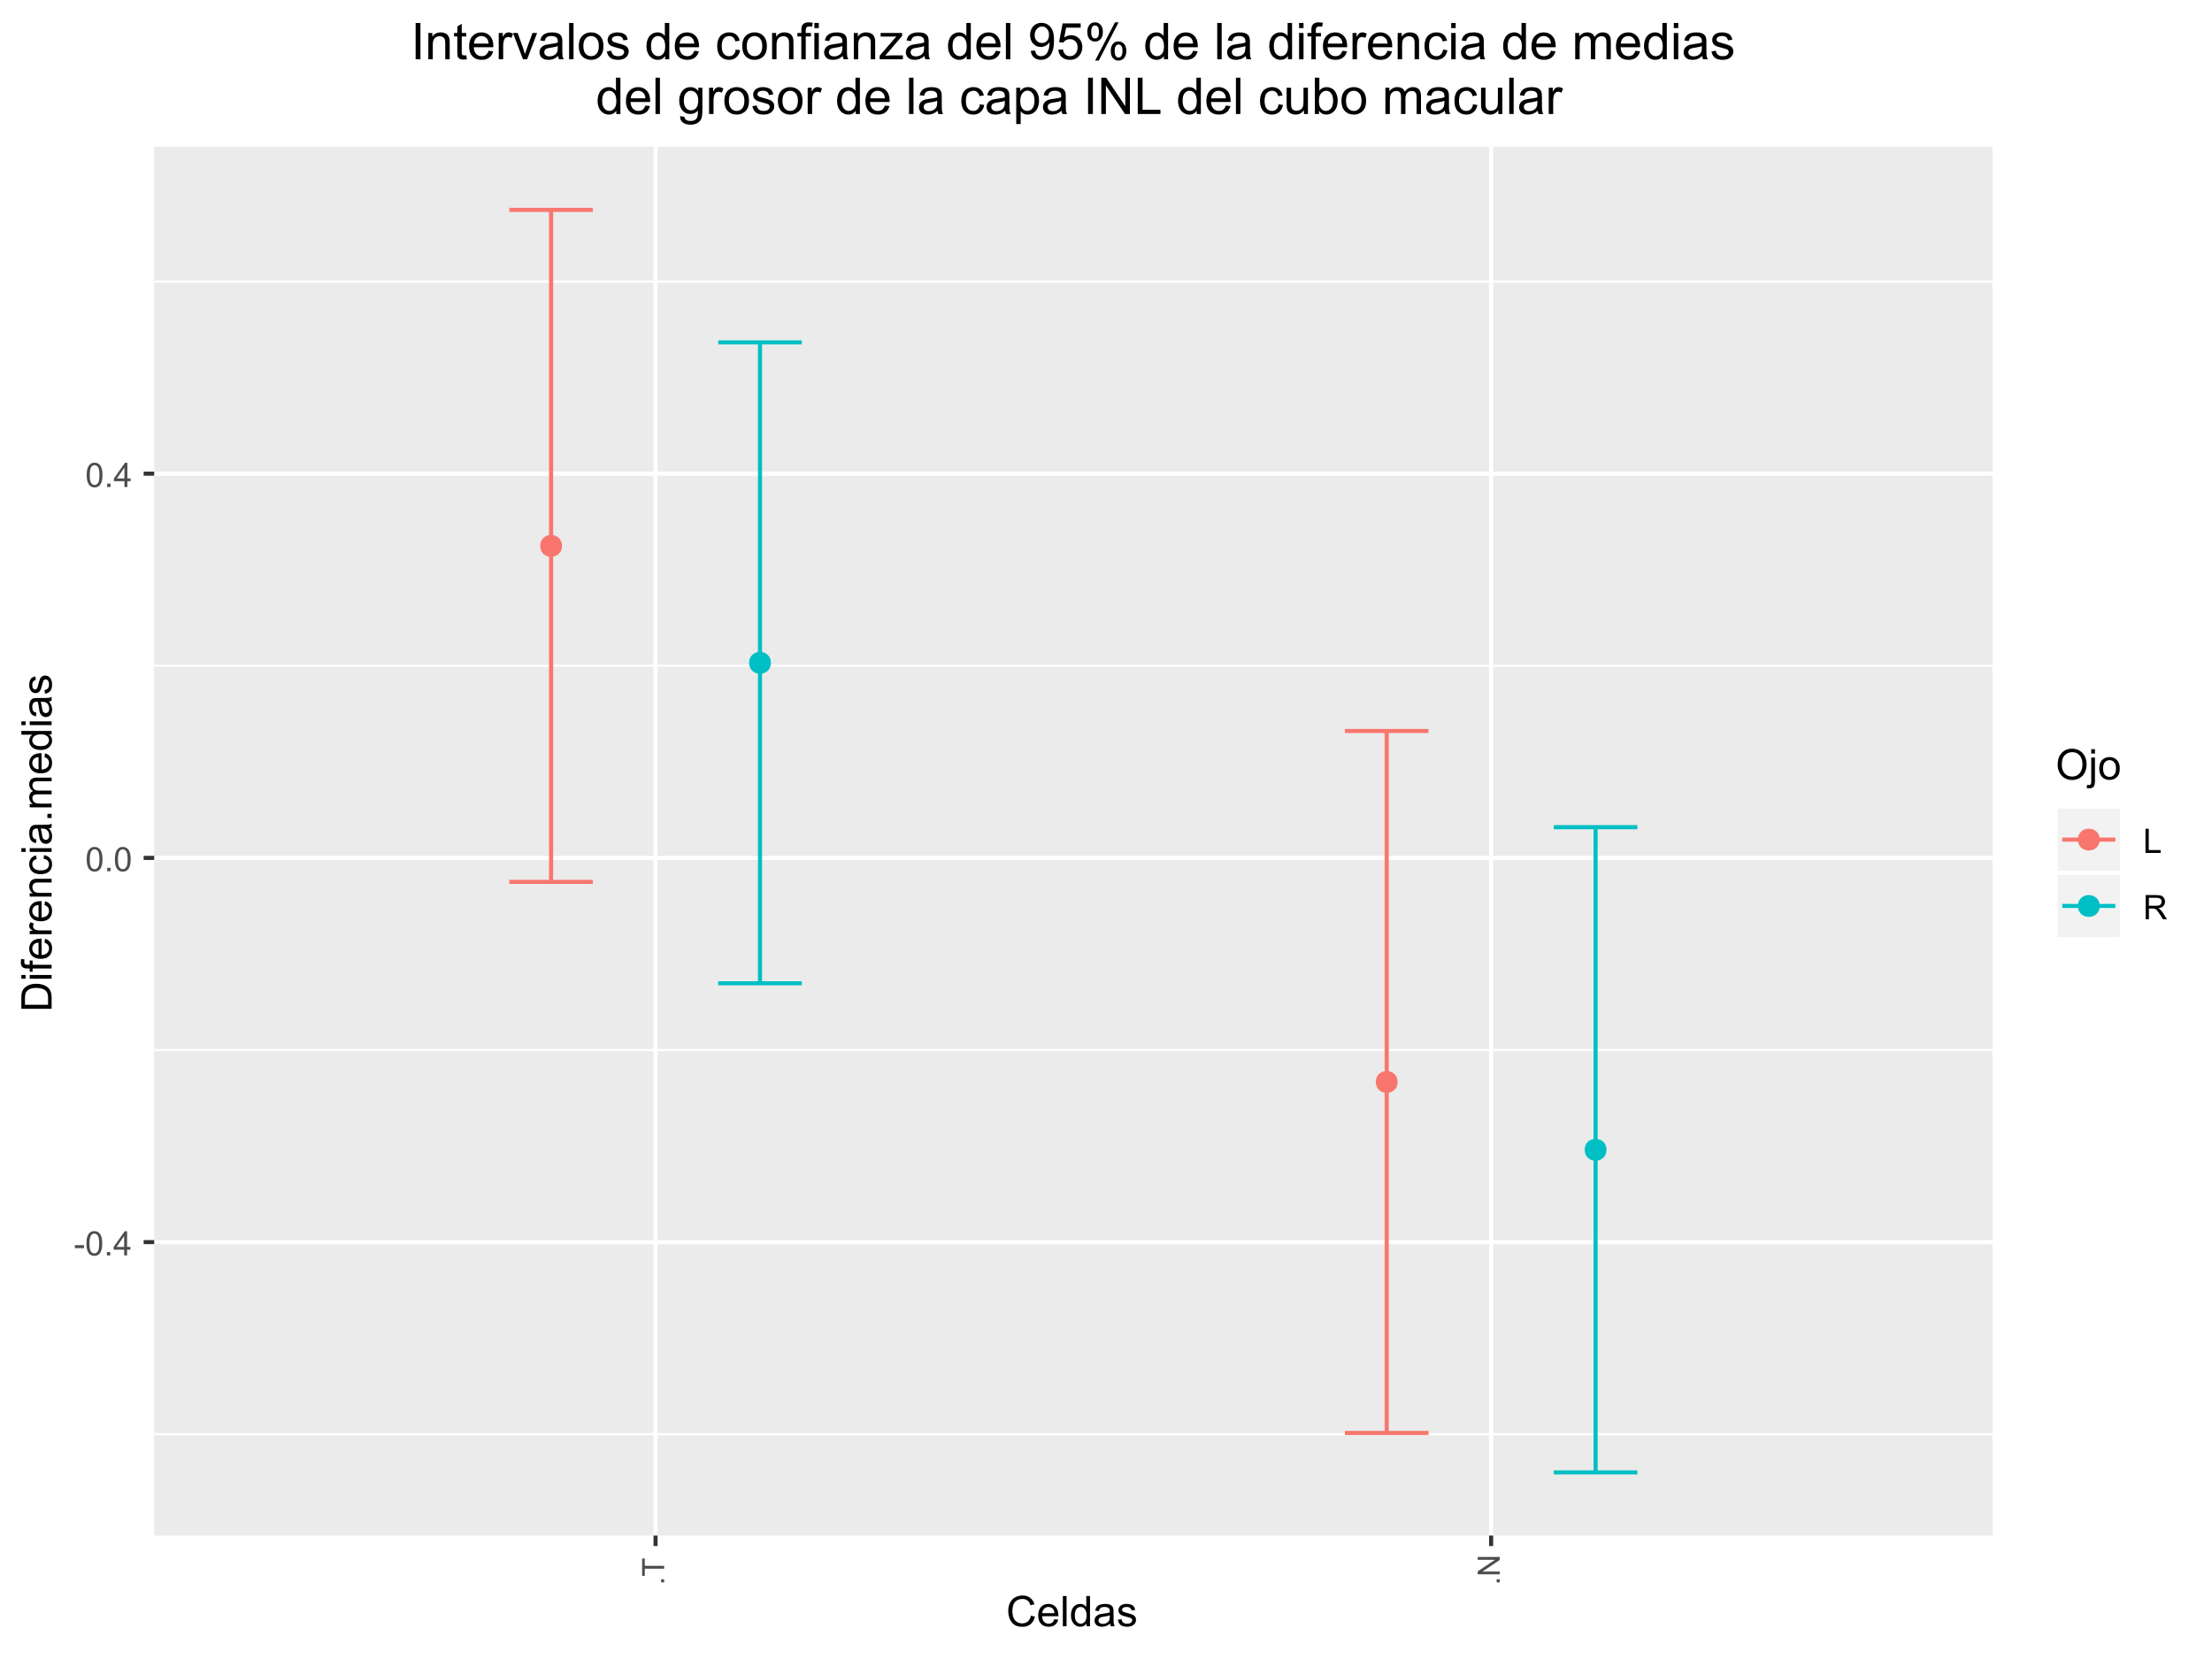 <?xml version="1.0" encoding="UTF-8"?>
<svg xmlns="http://www.w3.org/2000/svg" xmlns:xlink="http://www.w3.org/1999/xlink" width="576pt" height="432pt" viewBox="0 0 576 432" version="1.1">
<defs>
<g>
<symbol overflow="visible" id="glyph0-0">
<path style="stroke:none;" d="M 1.094 0 L 1.094 -5.5 L 5.5 -5.5 L 5.5 0 Z M 1.234 -0.141 L 5.359 -0.141 L 5.359 -5.359 L 1.234 -5.359 Z M 1.234 -0.141 "/>
</symbol>
<symbol overflow="visible" id="glyph0-1">
<path style="stroke:none;" d="M 0.281 -1.891 L 0.281 -2.672 L 2.656 -2.672 L 2.656 -1.891 Z M 0.281 -1.891 "/>
</symbol>
<symbol overflow="visible" id="glyph0-2">
<path style="stroke:none;" d="M 0.359 -3.109 C 0.359 -3.848 0.438 -4.441 0.594 -4.891 C 0.75 -5.348 0.977 -5.703 1.281 -5.953 C 1.582 -6.203 1.961 -6.328 2.422 -6.328 C 2.754 -6.328 3.047 -6.258 3.297 -6.125 C 3.555 -5.988 3.77 -5.789 3.938 -5.531 C 4.102 -5.27 4.234 -4.957 4.328 -4.594 C 4.422 -4.227 4.469 -3.734 4.469 -3.109 C 4.469 -2.367 4.391 -1.77 4.234 -1.312 C 4.086 -0.863 3.863 -0.516 3.562 -0.266 C 3.258 -0.016 2.879 0.109 2.422 0.109 C 1.805 0.109 1.328 -0.109 0.984 -0.547 C 0.566 -1.066 0.359 -1.922 0.359 -3.109 Z M 1.156 -3.109 C 1.156 -2.078 1.273 -1.391 1.516 -1.047 C 1.766 -0.703 2.066 -0.531 2.422 -0.531 C 2.773 -0.531 3.07 -0.703 3.312 -1.047 C 3.551 -1.391 3.672 -2.078 3.672 -3.109 C 3.672 -4.141 3.551 -4.828 3.312 -5.172 C 3.07 -5.516 2.77 -5.688 2.406 -5.688 C 2.051 -5.688 1.77 -5.535 1.562 -5.234 C 1.289 -4.848 1.156 -4.141 1.156 -3.109 Z M 1.156 -3.109 "/>
</symbol>
<symbol overflow="visible" id="glyph0-3">
<path style="stroke:none;" d="M 0.797 0 L 0.797 -0.875 L 1.672 -0.875 L 1.672 0 Z M 0.797 0 "/>
</symbol>
<symbol overflow="visible" id="glyph0-4">
<path style="stroke:none;" d="M 2.844 0 L 2.844 -1.5 L 0.109 -1.5 L 0.109 -2.219 L 2.984 -6.297 L 3.609 -6.297 L 3.609 -2.219 L 4.469 -2.219 L 4.469 -1.5 L 3.609 -1.5 L 3.609 0 Z M 2.844 -2.219 L 2.844 -5.062 L 0.875 -2.219 Z M 2.844 -2.219 "/>
</symbol>
<symbol overflow="visible" id="glyph0-5">
<path style="stroke:none;" d="M 0.641 0 L 0.641 -6.297 L 1.484 -6.297 L 1.484 -0.75 L 4.578 -0.75 L 4.578 0 Z M 0.641 0 "/>
</symbol>
<symbol overflow="visible" id="glyph0-6">
<path style="stroke:none;" d="M 0.688 0 L 0.688 -6.297 L 3.484 -6.297 C 4.047 -6.297 4.473 -6.238 4.766 -6.125 C 5.055 -6.008 5.285 -5.805 5.453 -5.516 C 5.629 -5.234 5.719 -4.922 5.719 -4.578 C 5.719 -4.129 5.57 -3.75 5.281 -3.438 C 5 -3.133 4.555 -2.941 3.953 -2.859 C 4.172 -2.754 4.336 -2.648 4.453 -2.547 C 4.691 -2.328 4.922 -2.051 5.141 -1.719 L 6.234 0 L 5.188 0 L 4.359 -1.312 C 4.117 -1.688 3.914 -1.973 3.75 -2.172 C 3.594 -2.379 3.453 -2.52 3.328 -2.594 C 3.211 -2.676 3.086 -2.734 2.953 -2.766 C 2.859 -2.785 2.703 -2.797 2.484 -2.797 L 1.531 -2.797 L 1.531 0 Z M 1.531 -3.516 L 3.312 -3.516 C 3.695 -3.516 3.992 -3.551 4.203 -3.625 C 4.422 -3.707 4.582 -3.836 4.688 -4.016 C 4.801 -4.191 4.859 -4.379 4.859 -4.578 C 4.859 -4.879 4.75 -5.125 4.531 -5.312 C 4.32 -5.5 3.984 -5.594 3.516 -5.594 L 1.531 -5.594 Z M 1.531 -3.516 "/>
</symbol>
<symbol overflow="visible" id="glyph1-0">
<path style="stroke:none;" d="M 0 -1 L -5 -1 L -5 -5 L 0 -5 Z M -0.125 -1.125 L -0.125 -4.875 L -4.875 -4.875 L -4.875 -1.125 Z M -0.125 -1.125 "/>
</symbol>
<symbol overflow="visible" id="glyph1-1">
<path style="stroke:none;" d="M 0 -0.734 L -0.797 -0.734 L -0.797 -1.531 L 0 -1.531 Z M 0 -0.734 "/>
</symbol>
<symbol overflow="visible" id="glyph1-2">
<path style="stroke:none;" d="M 0 -2.078 L -5.047 -2.078 L -5.047 -0.188 L -5.734 -0.188 L -5.734 -4.734 L -5.047 -4.734 L -5.047 -2.828 L 0 -2.828 Z M 0 -2.078 "/>
</symbol>
<symbol overflow="visible" id="glyph1-3">
<path style="stroke:none;" d="M 0 -0.609 L -5.734 -0.609 L -5.734 -1.391 L -1.234 -4.391 L -5.734 -4.391 L -5.734 -5.125 L 0 -5.125 L 0 -4.344 L -4.5 -1.344 L 0 -1.344 Z M 0 -0.609 "/>
</symbol>
<symbol overflow="visible" id="glyph2-0">
<path style="stroke:none;" d="M 1.375 0 L 1.375 -6.875 L 6.875 -6.875 L 6.875 0 Z M 1.547 -0.172 L 6.703 -0.172 L 6.703 -6.703 L 1.547 -6.703 Z M 1.547 -0.172 "/>
</symbol>
<symbol overflow="visible" id="glyph2-1">
<path style="stroke:none;" d="M 6.469 -2.766 L 7.516 -2.5 C 7.297 -1.645 6.898 -0.988 6.328 -0.531 C 5.766 -0.082 5.07 0.141 4.25 0.141 C 3.395 0.141 2.703 -0.031 2.172 -0.375 C 1.641 -0.727 1.234 -1.234 0.953 -1.891 C 0.68 -2.547 0.547 -3.25 0.547 -4 C 0.547 -4.812 0.703 -5.523 1.016 -6.141 C 1.328 -6.754 1.77 -7.219 2.344 -7.531 C 2.926 -7.852 3.566 -8.016 4.266 -8.016 C 5.055 -8.016 5.719 -7.812 6.25 -7.406 C 6.789 -7.008 7.164 -6.445 7.375 -5.719 L 6.344 -5.469 C 6.164 -6.039 5.898 -6.457 5.547 -6.719 C 5.203 -6.977 4.77 -7.109 4.25 -7.109 C 3.633 -7.109 3.125 -6.961 2.719 -6.672 C 2.312 -6.391 2.023 -6.004 1.859 -5.516 C 1.703 -5.023 1.625 -4.52 1.625 -4 C 1.625 -3.332 1.719 -2.75 1.906 -2.25 C 2.102 -1.75 2.406 -1.375 2.812 -1.125 C 3.227 -0.875 3.676 -0.75 4.156 -0.75 C 4.738 -0.75 5.234 -0.914 5.641 -1.25 C 6.047 -1.594 6.32 -2.098 6.469 -2.766 Z M 6.469 -2.766 "/>
</symbol>
<symbol overflow="visible" id="glyph2-2">
<path style="stroke:none;" d="M 4.625 -1.844 L 5.625 -1.719 C 5.469 -1.133 5.176 -0.68 4.75 -0.359 C 4.32 -0.035 3.781 0.125 3.125 0.125 C 2.289 0.125 1.629 -0.129 1.141 -0.641 C 0.648 -1.148 0.406 -1.867 0.406 -2.797 C 0.406 -3.766 0.648 -4.508 1.141 -5.031 C 1.641 -5.562 2.281 -5.828 3.062 -5.828 C 3.832 -5.828 4.457 -5.566 4.938 -5.047 C 5.414 -4.535 5.656 -3.805 5.656 -2.859 C 5.656 -2.805 5.656 -2.723 5.656 -2.609 L 1.406 -2.609 C 1.438 -1.984 1.609 -1.504 1.922 -1.172 C 2.242 -0.836 2.645 -0.672 3.125 -0.672 C 3.477 -0.672 3.781 -0.758 4.031 -0.938 C 4.281 -1.125 4.477 -1.426 4.625 -1.844 Z M 1.453 -3.406 L 4.641 -3.406 C 4.598 -3.883 4.477 -4.242 4.281 -4.484 C 3.969 -4.848 3.566 -5.031 3.078 -5.031 C 2.629 -5.031 2.254 -4.879 1.953 -4.578 C 1.648 -4.285 1.484 -3.895 1.453 -3.406 Z M 1.453 -3.406 "/>
</symbol>
<symbol overflow="visible" id="glyph2-3">
<path style="stroke:none;" d="M 0.703 0 L 0.703 -7.875 L 1.672 -7.875 L 1.672 0 Z M 0.703 0 "/>
</symbol>
<symbol overflow="visible" id="glyph2-4">
<path style="stroke:none;" d="M 4.422 0 L 4.422 -0.719 C 4.066 -0.156 3.535 0.125 2.828 0.125 C 2.379 0.125 1.961 0 1.578 -0.25 C 1.191 -0.5 0.895 -0.848 0.688 -1.297 C 0.477 -1.742 0.375 -2.258 0.375 -2.844 C 0.375 -3.414 0.469 -3.93 0.656 -4.391 C 0.852 -4.859 1.141 -5.211 1.516 -5.453 C 1.891 -5.703 2.312 -5.828 2.781 -5.828 C 3.125 -5.828 3.43 -5.754 3.703 -5.609 C 3.973 -5.461 4.191 -5.273 4.359 -5.047 L 4.359 -7.875 L 5.328 -7.875 L 5.328 0 Z M 1.375 -2.844 C 1.375 -2.113 1.523 -1.566 1.828 -1.203 C 2.141 -0.848 2.504 -0.672 2.922 -0.672 C 3.348 -0.672 3.707 -0.844 4 -1.188 C 4.289 -1.531 4.438 -2.055 4.438 -2.766 C 4.438 -3.547 4.285 -4.117 3.984 -4.484 C 3.691 -4.848 3.32 -5.031 2.875 -5.031 C 2.445 -5.031 2.086 -4.852 1.797 -4.5 C 1.516 -4.156 1.375 -3.602 1.375 -2.844 Z M 1.375 -2.844 "/>
</symbol>
<symbol overflow="visible" id="glyph2-5">
<path style="stroke:none;" d="M 4.453 -0.703 C 4.086 -0.398 3.738 -0.188 3.406 -0.062 C 3.082 0.062 2.727 0.125 2.344 0.125 C 1.719 0.125 1.234 -0.023 0.891 -0.328 C 0.555 -0.641 0.391 -1.031 0.391 -1.5 C 0.391 -1.781 0.453 -2.035 0.578 -2.266 C 0.711 -2.492 0.879 -2.676 1.078 -2.812 C 1.285 -2.957 1.52 -3.066 1.781 -3.141 C 1.969 -3.191 2.254 -3.238 2.641 -3.281 C 3.422 -3.375 3.992 -3.488 4.359 -3.625 C 4.367 -3.75 4.375 -3.832 4.375 -3.875 C 4.375 -4.27 4.281 -4.547 4.094 -4.703 C 3.852 -4.922 3.488 -5.031 3 -5.031 C 2.539 -5.031 2.203 -4.953 1.984 -4.797 C 1.773 -4.641 1.617 -4.359 1.516 -3.953 L 0.562 -4.078 C 0.645 -4.484 0.785 -4.812 0.984 -5.062 C 1.18 -5.312 1.469 -5.5 1.844 -5.625 C 2.219 -5.758 2.648 -5.828 3.141 -5.828 C 3.629 -5.828 4.023 -5.77 4.328 -5.656 C 4.629 -5.539 4.848 -5.395 4.984 -5.219 C 5.129 -5.051 5.234 -4.836 5.297 -4.578 C 5.328 -4.41 5.344 -4.109 5.344 -3.672 L 5.344 -2.391 C 5.344 -1.492 5.363 -0.926 5.406 -0.688 C 5.445 -0.445 5.531 -0.219 5.656 0 L 4.641 0 C 4.535 -0.195 4.473 -0.43 4.453 -0.703 Z M 4.359 -2.859 C 4.016 -2.711 3.488 -2.594 2.781 -2.5 C 2.383 -2.438 2.102 -2.367 1.938 -2.297 C 1.781 -2.234 1.656 -2.129 1.562 -1.984 C 1.469 -1.848 1.422 -1.695 1.422 -1.531 C 1.422 -1.27 1.52 -1.051 1.719 -0.875 C 1.914 -0.707 2.203 -0.625 2.578 -0.625 C 2.953 -0.625 3.281 -0.707 3.562 -0.875 C 3.852 -1.039 4.07 -1.266 4.219 -1.547 C 4.312 -1.766 4.359 -2.086 4.359 -2.516 Z M 4.359 -2.859 "/>
</symbol>
<symbol overflow="visible" id="glyph2-6">
<path style="stroke:none;" d="M 0.344 -1.703 L 1.297 -1.859 C 1.348 -1.473 1.492 -1.176 1.734 -0.969 C 1.984 -0.77 2.328 -0.672 2.766 -0.672 C 3.211 -0.672 3.539 -0.758 3.75 -0.938 C 3.969 -1.113 4.078 -1.328 4.078 -1.578 C 4.078 -1.797 3.984 -1.969 3.797 -2.094 C 3.66 -2.176 3.332 -2.285 2.812 -2.422 C 2.102 -2.598 1.609 -2.75 1.328 -2.875 C 1.055 -3.008 0.848 -3.191 0.703 -3.422 C 0.566 -3.648 0.5 -3.906 0.5 -4.188 C 0.5 -4.445 0.555 -4.68 0.672 -4.891 C 0.785 -5.109 0.945 -5.289 1.156 -5.438 C 1.301 -5.551 1.504 -5.645 1.766 -5.719 C 2.023 -5.789 2.301 -5.828 2.594 -5.828 C 3.039 -5.828 3.43 -5.766 3.766 -5.641 C 4.109 -5.516 4.359 -5.336 4.516 -5.109 C 4.68 -4.891 4.797 -4.598 4.859 -4.234 L 3.922 -4.109 C 3.867 -4.398 3.738 -4.625 3.531 -4.781 C 3.332 -4.945 3.047 -5.031 2.672 -5.031 C 2.223 -5.031 1.906 -4.957 1.719 -4.812 C 1.531 -4.664 1.438 -4.492 1.438 -4.297 C 1.438 -4.172 1.473 -4.062 1.547 -3.969 C 1.629 -3.863 1.754 -3.773 1.922 -3.703 C 2.016 -3.672 2.301 -3.586 2.781 -3.453 C 3.457 -3.273 3.93 -3.129 4.203 -3.016 C 4.473 -2.898 4.688 -2.727 4.844 -2.5 C 5 -2.281 5.078 -2.004 5.078 -1.672 C 5.078 -1.348 4.984 -1.047 4.797 -0.766 C 4.609 -0.484 4.336 -0.266 3.984 -0.109 C 3.629 0.047 3.227 0.125 2.781 0.125 C 2.039 0.125 1.473 -0.023 1.078 -0.328 C 0.691 -0.641 0.445 -1.098 0.344 -1.703 Z M 0.344 -1.703 "/>
</symbol>
<symbol overflow="visible" id="glyph2-7">
<path style="stroke:none;" d="M 0.531 -3.828 C 0.531 -5.141 0.879 -6.164 1.578 -6.906 C 2.285 -7.645 3.191 -8.016 4.297 -8.016 C 5.023 -8.016 5.68 -7.836 6.266 -7.484 C 6.848 -7.141 7.289 -6.656 7.594 -6.031 C 7.906 -5.414 8.062 -4.711 8.062 -3.922 C 8.062 -3.129 7.898 -2.414 7.578 -1.781 C 7.254 -1.156 6.797 -0.676 6.203 -0.344 C 5.617 -0.02 4.984 0.141 4.297 0.141 C 3.555 0.141 2.895 -0.035 2.312 -0.391 C 1.727 -0.754 1.285 -1.242 0.984 -1.859 C 0.68 -2.484 0.531 -3.141 0.531 -3.828 Z M 1.609 -3.812 C 1.609 -2.863 1.863 -2.113 2.375 -1.562 C 2.883 -1.02 3.523 -0.75 4.297 -0.75 C 5.078 -0.75 5.719 -1.023 6.219 -1.578 C 6.727 -2.129 6.984 -2.914 6.984 -3.938 C 6.984 -4.57 6.875 -5.129 6.656 -5.609 C 6.445 -6.086 6.133 -6.457 5.719 -6.719 C 5.301 -6.977 4.832 -7.109 4.312 -7.109 C 3.57 -7.109 2.938 -6.852 2.406 -6.344 C 1.875 -5.844 1.609 -5 1.609 -3.812 Z M 1.609 -3.812 "/>
</symbol>
<symbol overflow="visible" id="glyph2-8">
<path style="stroke:none;" d="M 0.719 -6.75 L 0.719 -7.875 L 1.688 -7.875 L 1.688 -6.75 Z M -0.5 2.219 L -0.328 1.391 C -0.129 1.441 0.023 1.469 0.141 1.469 C 0.336 1.469 0.484 1.398 0.578 1.266 C 0.672 1.141 0.719 0.816 0.719 0.297 L 0.719 -5.703 L 1.688 -5.703 L 1.688 0.312 C 1.688 1.008 1.594 1.5 1.406 1.781 C 1.176 2.133 0.789 2.312 0.25 2.312 C -0.008 2.312 -0.258 2.281 -0.5 2.219 Z M -0.5 2.219 "/>
</symbol>
<symbol overflow="visible" id="glyph2-9">
<path style="stroke:none;" d="M 0.359 -2.859 C 0.359 -3.91 0.656 -4.691 1.25 -5.203 C 1.738 -5.617 2.336 -5.828 3.047 -5.828 C 3.828 -5.828 4.461 -5.57 4.953 -5.062 C 5.453 -4.551 5.703 -3.844 5.703 -2.938 C 5.703 -2.195 5.594 -1.613 5.375 -1.188 C 5.156 -0.77 4.832 -0.445 4.406 -0.219 C 3.988 0.008 3.535 0.125 3.047 0.125 C 2.242 0.125 1.594 -0.129 1.094 -0.641 C 0.602 -1.148 0.359 -1.891 0.359 -2.859 Z M 1.359 -2.859 C 1.359 -2.117 1.516 -1.566 1.828 -1.203 C 2.148 -0.848 2.555 -0.672 3.047 -0.672 C 3.523 -0.672 3.922 -0.852 4.234 -1.219 C 4.555 -1.582 4.719 -2.141 4.719 -2.891 C 4.719 -3.586 4.555 -4.117 4.234 -4.484 C 3.91 -4.848 3.516 -5.031 3.047 -5.031 C 2.555 -5.031 2.148 -4.848 1.828 -4.484 C 1.516 -4.129 1.359 -3.586 1.359 -2.859 Z M 1.359 -2.859 "/>
</symbol>
<symbol overflow="visible" id="glyph3-0">
<path style="stroke:none;" d="M 0 -1.375 L -6.875 -1.375 L -6.875 -6.875 L 0 -6.875 Z M -0.172 -1.547 L -0.172 -6.703 L -6.703 -6.703 L -6.703 -1.547 Z M -0.172 -1.547 "/>
</symbol>
<symbol overflow="visible" id="glyph3-1">
<path style="stroke:none;" d="M 0 -0.844 L -7.875 -0.844 L -7.875 -3.562 C -7.875 -4.176 -7.836 -4.645 -7.766 -4.969 C -7.66 -5.414 -7.473 -5.801 -7.203 -6.125 C -6.848 -6.531 -6.395 -6.836 -5.844 -7.047 C -5.301 -7.254 -4.68 -7.359 -3.984 -7.359 C -3.379 -7.359 -2.848 -7.285 -2.391 -7.141 C -1.93 -7.004 -1.551 -6.828 -1.25 -6.609 C -0.945 -6.391 -0.707 -6.148 -0.531 -5.891 C -0.352 -5.629 -0.219 -5.316 -0.125 -4.953 C -0.039 -4.586 0 -4.164 0 -3.688 Z M -0.922 -1.891 L -0.922 -3.578 C -0.922 -4.086 -0.969 -4.488 -1.062 -4.781 C -1.164 -5.082 -1.305 -5.32 -1.484 -5.5 C -1.734 -5.75 -2.066 -5.941 -2.484 -6.078 C -2.898 -6.211 -3.406 -6.281 -4 -6.281 C -4.82 -6.281 -5.453 -6.145 -5.891 -5.875 C -6.336 -5.602 -6.633 -5.273 -6.781 -4.891 C -6.883 -4.609 -6.938 -4.16 -6.938 -3.547 L -6.938 -1.891 Z M -0.922 -1.891 "/>
</symbol>
<symbol overflow="visible" id="glyph3-2">
<path style="stroke:none;" d="M -6.766 -0.734 L -7.875 -0.734 L -7.875 -1.703 L -6.766 -1.703 Z M 0 -0.734 L -5.703 -0.734 L -5.703 -1.703 L 0 -1.703 Z M 0 -0.734 "/>
</symbol>
<symbol overflow="visible" id="glyph3-3">
<path style="stroke:none;" d="M 0 -0.953 L -4.953 -0.953 L -4.953 -0.109 L -5.703 -0.109 L -5.703 -0.953 L -6.312 -0.953 C -6.695 -0.953 -6.984 -0.988 -7.172 -1.062 C -7.422 -1.156 -7.625 -1.316 -7.781 -1.547 C -7.938 -1.785 -8.016 -2.113 -8.016 -2.531 C -8.016 -2.801 -7.977 -3.102 -7.906 -3.438 L -7.062 -3.297 C -7.102 -3.086 -7.125 -2.895 -7.125 -2.719 C -7.125 -2.426 -7.062 -2.219 -6.938 -2.094 C -6.812 -1.977 -6.578 -1.922 -6.234 -1.922 L -5.703 -1.922 L -5.703 -3.031 L -4.953 -3.031 L -4.953 -1.922 L 0 -1.922 Z M 0 -0.953 "/>
</symbol>
<symbol overflow="visible" id="glyph3-4">
<path style="stroke:none;" d="M -1.844 -4.625 L -1.719 -5.625 C -1.133 -5.469 -0.68 -5.176 -0.359 -4.75 C -0.035 -4.32 0.125 -3.781 0.125 -3.125 C 0.125 -2.289 -0.129 -1.629 -0.641 -1.141 C -1.148 -0.648 -1.867 -0.406 -2.797 -0.406 C -3.766 -0.406 -4.508 -0.648 -5.031 -1.141 C -5.562 -1.641 -5.828 -2.281 -5.828 -3.062 C -5.828 -3.832 -5.566 -4.457 -5.047 -4.938 C -4.535 -5.414 -3.805 -5.656 -2.859 -5.656 C -2.805 -5.656 -2.723 -5.656 -2.609 -5.656 L -2.609 -1.406 C -1.984 -1.438 -1.504 -1.609 -1.172 -1.922 C -0.836 -2.242 -0.672 -2.645 -0.672 -3.125 C -0.672 -3.477 -0.758 -3.781 -0.938 -4.031 C -1.125 -4.281 -1.426 -4.477 -1.844 -4.625 Z M -3.406 -1.453 L -3.406 -4.641 C -3.883 -4.598 -4.242 -4.477 -4.484 -4.281 C -4.848 -3.969 -5.031 -3.566 -5.031 -3.078 C -5.031 -2.629 -4.879 -2.254 -4.578 -1.953 C -4.285 -1.648 -3.895 -1.484 -3.406 -1.453 Z M -3.406 -1.453 "/>
</symbol>
<symbol overflow="visible" id="glyph3-5">
<path style="stroke:none;" d="M 0 -0.719 L -5.703 -0.719 L -5.703 -1.578 L -4.844 -1.578 C -5.25 -1.805 -5.516 -2.016 -5.641 -2.203 C -5.766 -2.391 -5.828 -2.594 -5.828 -2.812 C -5.828 -3.145 -5.723 -3.477 -5.516 -3.812 L -4.625 -3.484 C -4.758 -3.242 -4.828 -3.004 -4.828 -2.766 C -4.828 -2.555 -4.766 -2.367 -4.641 -2.203 C -4.516 -2.035 -4.336 -1.914 -4.109 -1.844 C -3.766 -1.738 -3.391 -1.688 -2.984 -1.688 L 0 -1.688 Z M 0 -0.719 "/>
</symbol>
<symbol overflow="visible" id="glyph3-6">
<path style="stroke:none;" d="M 0 -0.719 L -5.703 -0.719 L -5.703 -1.594 L -4.891 -1.594 C -5.516 -2.008 -5.828 -2.613 -5.828 -3.406 C -5.828 -3.75 -5.766 -4.066 -5.641 -4.359 C -5.523 -4.648 -5.363 -4.863 -5.156 -5 C -4.957 -5.145 -4.723 -5.25 -4.453 -5.312 C -4.266 -5.344 -3.945 -5.359 -3.5 -5.359 L 0 -5.359 L 0 -4.391 L -3.469 -4.391 C -3.863 -4.391 -4.156 -4.352 -4.344 -4.281 C -4.539 -4.207 -4.695 -4.07 -4.812 -3.875 C -4.938 -3.688 -5 -3.461 -5 -3.203 C -5 -2.797 -4.867 -2.441 -4.609 -2.141 C -4.348 -1.836 -3.848 -1.688 -3.109 -1.688 L 0 -1.688 Z M 0 -0.719 "/>
</symbol>
<symbol overflow="visible" id="glyph3-7">
<path style="stroke:none;" d="M -2.094 -4.453 L -1.969 -5.391 C -1.312 -5.297 -0.797 -5.031 -0.422 -4.594 C -0.055 -4.164 0.125 -3.645 0.125 -3.031 C 0.125 -2.25 -0.129 -1.617 -0.641 -1.141 C -1.148 -0.672 -1.879 -0.438 -2.828 -0.438 C -3.441 -0.438 -3.977 -0.535 -4.438 -0.734 C -4.906 -0.941 -5.254 -1.254 -5.484 -1.672 C -5.711 -2.086 -5.828 -2.539 -5.828 -3.031 C -5.828 -3.645 -5.672 -4.148 -5.359 -4.547 C -5.047 -4.941 -4.602 -5.195 -4.031 -5.312 L -3.891 -4.359 C -4.266 -4.273 -4.547 -4.117 -4.734 -3.891 C -4.93 -3.66 -5.031 -3.383 -5.031 -3.062 C -5.031 -2.582 -4.852 -2.188 -4.5 -1.875 C -4.156 -1.57 -3.609 -1.422 -2.859 -1.422 C -2.086 -1.422 -1.531 -1.566 -1.188 -1.859 C -0.844 -2.148 -0.672 -2.535 -0.672 -3.016 C -0.672 -3.391 -0.785 -3.703 -1.016 -3.953 C -1.242 -4.211 -1.602 -4.379 -2.094 -4.453 Z M -2.094 -4.453 "/>
</symbol>
<symbol overflow="visible" id="glyph3-8">
<path style="stroke:none;" d="M -0.703 -4.453 C -0.398 -4.086 -0.188 -3.738 -0.062 -3.406 C 0.062 -3.082 0.125 -2.727 0.125 -2.344 C 0.125 -1.719 -0.023 -1.234 -0.328 -0.891 C -0.641 -0.555 -1.031 -0.391 -1.5 -0.391 C -1.781 -0.391 -2.035 -0.453 -2.266 -0.578 C -2.492 -0.711 -2.676 -0.879 -2.812 -1.078 C -2.957 -1.285 -3.066 -1.52 -3.141 -1.781 C -3.191 -1.969 -3.238 -2.254 -3.281 -2.641 C -3.375 -3.422 -3.488 -3.992 -3.625 -4.359 C -3.75 -4.367 -3.832 -4.375 -3.875 -4.375 C -4.27 -4.375 -4.547 -4.281 -4.703 -4.094 C -4.922 -3.852 -5.031 -3.488 -5.031 -3 C -5.031 -2.539 -4.953 -2.203 -4.797 -1.984 C -4.641 -1.773 -4.359 -1.617 -3.953 -1.516 L -4.078 -0.562 C -4.484 -0.645 -4.812 -0.785 -5.062 -0.984 C -5.312 -1.18 -5.5 -1.469 -5.625 -1.844 C -5.758 -2.219 -5.828 -2.648 -5.828 -3.141 C -5.828 -3.629 -5.77 -4.023 -5.656 -4.328 C -5.539 -4.629 -5.395 -4.848 -5.219 -4.984 C -5.051 -5.129 -4.836 -5.234 -4.578 -5.297 C -4.41 -5.328 -4.109 -5.344 -3.672 -5.344 L -2.391 -5.344 C -1.492 -5.344 -0.926 -5.363 -0.688 -5.406 C -0.445 -5.445 -0.219 -5.531 0 -5.656 L 0 -4.641 C -0.195 -4.535 -0.43 -4.473 -0.703 -4.453 Z M -2.859 -4.359 C -2.711 -4.016 -2.594 -3.488 -2.5 -2.781 C -2.438 -2.383 -2.367 -2.102 -2.297 -1.938 C -2.234 -1.781 -2.129 -1.656 -1.984 -1.562 C -1.848 -1.469 -1.695 -1.422 -1.531 -1.422 C -1.27 -1.422 -1.051 -1.52 -0.875 -1.719 C -0.707 -1.914 -0.625 -2.203 -0.625 -2.578 C -0.625 -2.953 -0.707 -3.281 -0.875 -3.562 C -1.039 -3.852 -1.266 -4.07 -1.547 -4.219 C -1.766 -4.312 -2.086 -4.359 -2.516 -4.359 Z M -2.859 -4.359 "/>
</symbol>
<symbol overflow="visible" id="glyph3-9">
<path style="stroke:none;" d="M 0 -1 L -1.094 -1 L -1.094 -2.094 L 0 -2.094 Z M 0 -1 "/>
</symbol>
<symbol overflow="visible" id="glyph3-10">
<path style="stroke:none;" d="M 0 -0.719 L -5.703 -0.719 L -5.703 -1.594 L -4.906 -1.594 C -5.188 -1.77 -5.41 -2.004 -5.578 -2.297 C -5.742 -2.598 -5.828 -2.938 -5.828 -3.312 C -5.828 -3.738 -5.738 -4.086 -5.562 -4.359 C -5.395 -4.629 -5.148 -4.82 -4.828 -4.938 C -5.492 -5.383 -5.828 -5.969 -5.828 -6.688 C -5.828 -7.258 -5.672 -7.695 -5.359 -8 C -5.047 -8.301 -4.566 -8.453 -3.922 -8.453 L 0 -8.453 L 0 -7.5 L -3.594 -7.5 C -3.977 -7.5 -4.254 -7.469 -4.422 -7.406 C -4.598 -7.344 -4.738 -7.227 -4.844 -7.062 C -4.945 -6.895 -5 -6.703 -5 -6.484 C -5 -6.078 -4.863 -5.738 -4.594 -5.469 C -4.32 -5.207 -3.895 -5.078 -3.312 -5.078 L 0 -5.078 L 0 -4.109 L -3.703 -4.109 C -4.129 -4.109 -4.453 -4.031 -4.672 -3.875 C -4.891 -3.719 -5 -3.461 -5 -3.109 C -5 -2.836 -4.926 -2.582 -4.781 -2.344 C -4.633 -2.113 -4.422 -1.945 -4.141 -1.844 C -3.867 -1.738 -3.473 -1.688 -2.953 -1.688 L 0 -1.688 Z M 0 -0.719 "/>
</symbol>
<symbol overflow="visible" id="glyph3-11">
<path style="stroke:none;" d="M 0 -4.422 L -0.719 -4.422 C -0.156 -4.066 0.125 -3.535 0.125 -2.828 C 0.125 -2.379 0 -1.961 -0.25 -1.578 C -0.5 -1.191 -0.848 -0.895 -1.297 -0.688 C -1.742 -0.477 -2.258 -0.375 -2.844 -0.375 C -3.414 -0.375 -3.93 -0.469 -4.391 -0.656 C -4.859 -0.852 -5.211 -1.141 -5.453 -1.516 C -5.703 -1.891 -5.828 -2.312 -5.828 -2.781 C -5.828 -3.125 -5.754 -3.43 -5.609 -3.703 C -5.461 -3.973 -5.273 -4.191 -5.047 -4.359 L -7.875 -4.359 L -7.875 -5.328 L 0 -5.328 Z M -2.844 -1.375 C -2.113 -1.375 -1.566 -1.523 -1.203 -1.828 C -0.848 -2.141 -0.672 -2.504 -0.672 -2.922 C -0.672 -3.348 -0.844 -3.707 -1.188 -4 C -1.531 -4.289 -2.055 -4.438 -2.766 -4.438 C -3.547 -4.438 -4.117 -4.285 -4.484 -3.984 C -4.848 -3.691 -5.031 -3.32 -5.031 -2.875 C -5.031 -2.445 -4.852 -2.086 -4.5 -1.797 C -4.156 -1.516 -3.602 -1.375 -2.844 -1.375 Z M -2.844 -1.375 "/>
</symbol>
<symbol overflow="visible" id="glyph3-12">
<path style="stroke:none;" d="M -1.703 -0.344 L -1.859 -1.297 C -1.473 -1.348 -1.176 -1.492 -0.969 -1.734 C -0.77 -1.984 -0.672 -2.328 -0.672 -2.766 C -0.672 -3.211 -0.758 -3.539 -0.938 -3.75 C -1.113 -3.969 -1.328 -4.078 -1.578 -4.078 C -1.797 -4.078 -1.969 -3.984 -2.094 -3.797 C -2.176 -3.66 -2.285 -3.332 -2.422 -2.812 C -2.598 -2.102 -2.75 -1.609 -2.875 -1.328 C -3.008 -1.055 -3.191 -0.848 -3.422 -0.703 C -3.648 -0.566 -3.906 -0.5 -4.188 -0.5 C -4.445 -0.5 -4.68 -0.555 -4.891 -0.672 C -5.109 -0.785 -5.289 -0.945 -5.438 -1.156 C -5.551 -1.301 -5.645 -1.504 -5.719 -1.766 C -5.789 -2.023 -5.828 -2.301 -5.828 -2.594 C -5.828 -3.039 -5.766 -3.43 -5.641 -3.766 C -5.516 -4.109 -5.336 -4.359 -5.109 -4.516 C -4.891 -4.68 -4.598 -4.797 -4.234 -4.859 L -4.109 -3.922 C -4.398 -3.867 -4.625 -3.738 -4.781 -3.531 C -4.945 -3.332 -5.031 -3.047 -5.031 -2.672 C -5.031 -2.223 -4.957 -1.906 -4.812 -1.719 C -4.664 -1.531 -4.492 -1.438 -4.297 -1.438 C -4.172 -1.438 -4.062 -1.473 -3.969 -1.547 C -3.863 -1.629 -3.773 -1.754 -3.703 -1.922 C -3.672 -2.016 -3.586 -2.301 -3.453 -2.781 C -3.273 -3.457 -3.129 -3.93 -3.016 -4.203 C -2.898 -4.473 -2.727 -4.688 -2.5 -4.844 C -2.281 -5 -2.004 -5.078 -1.672 -5.078 C -1.348 -5.078 -1.047 -4.984 -0.766 -4.797 C -0.484 -4.609 -0.266 -4.336 -0.109 -3.984 C 0.047 -3.629 0.125 -3.227 0.125 -2.781 C 0.125 -2.039 -0.023 -1.473 -0.328 -1.078 C -0.641 -0.691 -1.098 -0.445 -1.703 -0.344 Z M -1.703 -0.344 "/>
</symbol>
<symbol overflow="visible" id="glyph4-0">
<path style="stroke:none;" d="M 1.656 0 L 1.656 -8.25 L 8.25 -8.25 L 8.25 0 Z M 1.859 -0.203 L 8.047 -0.203 L 8.047 -8.047 L 1.859 -8.047 Z M 1.859 -0.203 "/>
</symbol>
<symbol overflow="visible" id="glyph4-1">
<path style="stroke:none;" d="M 1.234 0 L 1.234 -9.453 L 2.484 -9.453 L 2.484 0 Z M 1.234 0 "/>
</symbol>
<symbol overflow="visible" id="glyph4-2">
<path style="stroke:none;" d="M 0.875 0 L 0.875 -6.844 L 1.922 -6.844 L 1.922 -5.875 C 2.422 -6.625 3.145 -7 4.094 -7 C 4.508 -7 4.891 -6.926 5.234 -6.781 C 5.578 -6.633 5.832 -6.438 6 -6.188 C 6.176 -5.945 6.301 -5.664 6.375 -5.344 C 6.414 -5.125 6.438 -4.742 6.438 -4.203 L 6.438 0 L 5.281 0 L 5.281 -4.172 C 5.281 -4.641 5.234 -4.988 5.141 -5.219 C 5.047 -5.457 4.883 -5.645 4.656 -5.781 C 4.426 -5.926 4.156 -6 3.844 -6 C 3.352 -6 2.926 -5.836 2.562 -5.516 C 2.207 -5.203 2.031 -4.609 2.031 -3.734 L 2.031 0 Z M 0.875 0 "/>
</symbol>
<symbol overflow="visible" id="glyph4-3">
<path style="stroke:none;" d="M 3.406 -1.031 L 3.578 -0.016 C 3.242 0.055 2.945 0.094 2.688 0.094 C 2.27 0.094 1.941 0.023 1.703 -0.109 C 1.473 -0.242 1.312 -0.414 1.219 -0.625 C 1.125 -0.844 1.078 -1.301 1.078 -2 L 1.078 -5.938 L 0.234 -5.938 L 0.234 -6.844 L 1.078 -6.844 L 1.078 -8.547 L 2.234 -9.234 L 2.234 -6.844 L 3.406 -6.844 L 3.406 -5.938 L 2.234 -5.938 L 2.234 -1.938 C 2.234 -1.602 2.254 -1.391 2.297 -1.297 C 2.336 -1.203 2.406 -1.129 2.5 -1.078 C 2.594 -1.023 2.723 -1 2.891 -1 C 3.023 -1 3.195 -1.008 3.406 -1.031 Z M 3.406 -1.031 "/>
</symbol>
<symbol overflow="visible" id="glyph4-4">
<path style="stroke:none;" d="M 5.562 -2.203 L 6.75 -2.062 C 6.562 -1.352 6.211 -0.805 5.703 -0.422 C 5.191 -0.035 4.539 0.156 3.75 0.156 C 2.75 0.156 1.953 -0.148 1.359 -0.766 C 0.773 -1.391 0.484 -2.254 0.484 -3.359 C 0.484 -4.516 0.781 -5.41 1.375 -6.047 C 1.969 -6.68 2.738 -7 3.688 -7 C 4.594 -7 5.336 -6.688 5.922 -6.062 C 6.504 -5.438 6.797 -4.562 6.797 -3.438 C 6.797 -3.363 6.789 -3.258 6.781 -3.125 L 1.688 -3.125 C 1.727 -2.375 1.938 -1.797 2.312 -1.391 C 2.695 -0.992 3.176 -0.797 3.75 -0.797 C 4.176 -0.797 4.539 -0.906 4.844 -1.125 C 5.145 -1.352 5.383 -1.711 5.562 -2.203 Z M 1.75 -4.078 L 5.562 -4.078 C 5.52 -4.648 5.375 -5.082 5.125 -5.375 C 4.758 -5.82 4.281 -6.047 3.688 -6.047 C 3.156 -6.047 2.707 -5.867 2.344 -5.516 C 1.988 -5.16 1.789 -4.68 1.75 -4.078 Z M 1.75 -4.078 "/>
</symbol>
<symbol overflow="visible" id="glyph4-5">
<path style="stroke:none;" d="M 0.859 0 L 0.859 -6.844 L 1.906 -6.844 L 1.906 -5.812 C 2.164 -6.289 2.41 -6.609 2.641 -6.766 C 2.867 -6.922 3.117 -7 3.391 -7 C 3.773 -7 4.172 -6.875 4.578 -6.625 L 4.172 -5.547 C 3.891 -5.711 3.609 -5.797 3.328 -5.797 C 3.078 -5.797 2.848 -5.719 2.641 -5.562 C 2.441 -5.414 2.301 -5.207 2.219 -4.938 C 2.082 -4.52 2.016 -4.066 2.016 -3.578 L 2.016 0 Z M 0.859 0 "/>
</symbol>
<symbol overflow="visible" id="glyph4-6">
<path style="stroke:none;" d="M 2.766 0 L 0.172 -6.844 L 1.391 -6.844 L 2.859 -2.75 C 3.016 -2.301 3.16 -1.836 3.297 -1.359 C 3.398 -1.723 3.547 -2.16 3.734 -2.672 L 5.25 -6.844 L 6.453 -6.844 L 3.859 0 Z M 2.766 0 "/>
</symbol>
<symbol overflow="visible" id="glyph4-7">
<path style="stroke:none;" d="M 5.344 -0.844 C 4.906 -0.477 4.488 -0.219 4.094 -0.062 C 3.695 0.082 3.27 0.156 2.812 0.156 C 2.062 0.156 1.484 -0.023 1.078 -0.391 C 0.68 -0.766 0.484 -1.238 0.484 -1.812 C 0.484 -2.145 0.555 -2.445 0.703 -2.719 C 0.859 -3 1.055 -3.223 1.297 -3.391 C 1.547 -3.555 1.828 -3.68 2.141 -3.766 C 2.367 -3.828 2.711 -3.891 3.172 -3.953 C 4.109 -4.055 4.797 -4.188 5.234 -4.344 C 5.242 -4.5 5.25 -4.598 5.25 -4.641 C 5.25 -5.117 5.141 -5.453 4.922 -5.641 C 4.617 -5.91 4.176 -6.047 3.594 -6.047 C 3.051 -6.047 2.648 -5.945 2.391 -5.75 C 2.129 -5.562 1.938 -5.223 1.812 -4.734 L 0.672 -4.891 C 0.773 -5.379 0.945 -5.77 1.188 -6.062 C 1.426 -6.363 1.766 -6.594 2.203 -6.75 C 2.648 -6.914 3.172 -7 3.766 -7 C 4.348 -7 4.82 -6.93 5.188 -6.797 C 5.551 -6.66 5.816 -6.488 5.984 -6.281 C 6.16 -6.07 6.285 -5.805 6.359 -5.484 C 6.398 -5.285 6.422 -4.93 6.422 -4.422 L 6.422 -2.875 C 6.422 -1.789 6.441 -1.102 6.484 -0.812 C 6.535 -0.531 6.633 -0.258 6.781 0 L 5.562 0 C 5.445 -0.238 5.375 -0.52 5.344 -0.844 Z M 5.234 -3.438 C 4.816 -3.258 4.188 -3.113 3.344 -3 C 2.863 -2.926 2.523 -2.848 2.328 -2.766 C 2.129 -2.68 1.977 -2.555 1.875 -2.391 C 1.77 -2.223 1.719 -2.039 1.719 -1.844 C 1.719 -1.531 1.832 -1.27 2.062 -1.062 C 2.301 -0.852 2.645 -0.75 3.094 -0.75 C 3.539 -0.75 3.938 -0.848 4.281 -1.047 C 4.633 -1.242 4.891 -1.508 5.047 -1.844 C 5.172 -2.113 5.234 -2.504 5.234 -3.016 Z M 5.234 -3.438 "/>
</symbol>
<symbol overflow="visible" id="glyph4-8">
<path style="stroke:none;" d="M 0.844 0 L 0.844 -9.453 L 2 -9.453 L 2 0 Z M 0.844 0 "/>
</symbol>
<symbol overflow="visible" id="glyph4-9">
<path style="stroke:none;" d="M 0.438 -3.422 C 0.438 -4.691 0.789 -5.629 1.5 -6.234 C 2.082 -6.742 2.801 -7 3.656 -7 C 4.594 -7 5.359 -6.691 5.953 -6.078 C 6.555 -5.461 6.859 -4.609 6.859 -3.516 C 6.859 -2.641 6.723 -1.945 6.453 -1.438 C 6.191 -0.938 5.805 -0.547 5.297 -0.266 C 4.797 0.016 4.25 0.156 3.656 0.156 C 2.695 0.156 1.922 -0.148 1.328 -0.766 C 0.734 -1.379 0.438 -2.266 0.438 -3.422 Z M 1.625 -3.422 C 1.625 -2.547 1.816 -1.891 2.203 -1.453 C 2.586 -1.016 3.07 -0.797 3.656 -0.797 C 4.227 -0.797 4.703 -1.016 5.078 -1.453 C 5.461 -1.891 5.656 -2.562 5.656 -3.469 C 5.656 -4.312 5.461 -4.953 5.078 -5.391 C 4.691 -5.828 4.219 -6.047 3.656 -6.047 C 3.07 -6.047 2.586 -5.828 2.203 -5.391 C 1.816 -4.953 1.625 -4.297 1.625 -3.422 Z M 1.625 -3.422 "/>
</symbol>
<symbol overflow="visible" id="glyph4-10">
<path style="stroke:none;" d="M 0.406 -2.047 L 1.547 -2.219 C 1.617 -1.758 1.801 -1.406 2.094 -1.156 C 2.383 -0.914 2.797 -0.797 3.328 -0.797 C 3.859 -0.797 4.254 -0.906 4.516 -1.125 C 4.773 -1.344 4.906 -1.598 4.906 -1.891 C 4.906 -2.148 4.789 -2.359 4.562 -2.516 C 4.395 -2.609 4 -2.738 3.375 -2.906 C 2.52 -3.113 1.926 -3.297 1.594 -3.453 C 1.27 -3.609 1.02 -3.828 0.844 -4.109 C 0.676 -4.391 0.594 -4.695 0.594 -5.031 C 0.594 -5.332 0.66 -5.613 0.797 -5.875 C 0.941 -6.133 1.133 -6.352 1.375 -6.531 C 1.562 -6.656 1.805 -6.766 2.109 -6.859 C 2.422 -6.953 2.758 -7 3.125 -7 C 3.656 -7 4.125 -6.922 4.531 -6.766 C 4.938 -6.609 5.234 -6.398 5.422 -6.141 C 5.617 -5.879 5.754 -5.523 5.828 -5.078 L 4.703 -4.922 C 4.648 -5.273 4.5 -5.551 4.25 -5.75 C 4 -5.945 3.648 -6.047 3.203 -6.047 C 2.672 -6.047 2.289 -5.957 2.062 -5.781 C 1.832 -5.602 1.719 -5.395 1.719 -5.156 C 1.719 -5.008 1.766 -4.875 1.859 -4.75 C 1.953 -4.633 2.102 -4.535 2.312 -4.453 C 2.426 -4.41 2.766 -4.312 3.328 -4.156 C 4.148 -3.938 4.723 -3.754 5.047 -3.609 C 5.367 -3.473 5.625 -3.27 5.812 -3 C 6 -2.738 6.094 -2.41 6.094 -2.016 C 6.094 -1.629 5.977 -1.266 5.75 -0.922 C 5.531 -0.578 5.207 -0.312 4.781 -0.125 C 4.352 0.062 3.867 0.156 3.328 0.156 C 2.441 0.156 1.766 -0.023 1.297 -0.391 C 0.828 -0.766 0.531 -1.316 0.406 -2.047 Z M 0.406 -2.047 "/>
</symbol>
<symbol overflow="visible" id="glyph4-11">
<path style="stroke:none;" d=""/>
</symbol>
<symbol overflow="visible" id="glyph4-12">
<path style="stroke:none;" d="M 5.312 0 L 5.312 -0.859 C 4.875 -0.18 4.234 0.156 3.391 0.156 C 2.848 0.156 2.348 0.004 1.891 -0.297 C 1.43 -0.598 1.078 -1.016 0.828 -1.547 C 0.578 -2.086 0.453 -2.711 0.453 -3.422 C 0.453 -4.098 0.566 -4.711 0.797 -5.266 C 1.023 -5.828 1.363 -6.254 1.812 -6.547 C 2.27 -6.848 2.781 -7 3.344 -7 C 3.758 -7 4.129 -6.91 4.453 -6.734 C 4.773 -6.566 5.035 -6.344 5.234 -6.062 L 5.234 -9.453 L 6.391 -9.453 L 6.391 0 Z M 1.641 -3.422 C 1.641 -2.547 1.82 -1.891 2.188 -1.453 C 2.562 -1.016 3 -0.797 3.5 -0.797 C 4.008 -0.797 4.441 -1.004 4.797 -1.422 C 5.148 -1.836 5.328 -2.469 5.328 -3.312 C 5.328 -4.25 5.145 -4.938 4.781 -5.375 C 4.426 -5.82 3.984 -6.047 3.453 -6.047 C 2.941 -6.047 2.508 -5.832 2.156 -5.406 C 1.812 -4.988 1.641 -4.328 1.641 -3.422 Z M 1.641 -3.422 "/>
</symbol>
<symbol overflow="visible" id="glyph4-13">
<path style="stroke:none;" d="M 5.344 -2.516 L 6.484 -2.359 C 6.359 -1.578 6.035 -0.961 5.516 -0.516 C 5.004 -0.066 4.375 0.156 3.625 0.156 C 2.688 0.156 1.93 -0.148 1.359 -0.766 C 0.797 -1.379 0.516 -2.254 0.516 -3.391 C 0.516 -4.129 0.633 -4.773 0.875 -5.328 C 1.125 -5.891 1.5 -6.305 2 -6.578 C 2.5 -6.859 3.047 -7 3.641 -7 C 4.379 -7 4.984 -6.812 5.453 -6.438 C 5.93 -6.062 6.238 -5.523 6.375 -4.828 L 5.234 -4.656 C 5.129 -5.113 4.941 -5.457 4.672 -5.688 C 4.398 -5.926 4.07 -6.047 3.688 -6.047 C 3.094 -6.047 2.613 -5.836 2.25 -5.422 C 1.883 -5.004 1.703 -4.344 1.703 -3.438 C 1.703 -2.508 1.879 -1.836 2.234 -1.422 C 2.586 -1.004 3.047 -0.797 3.609 -0.797 C 4.066 -0.797 4.445 -0.938 4.75 -1.219 C 5.062 -1.5 5.258 -1.93 5.344 -2.516 Z M 5.344 -2.516 "/>
</symbol>
<symbol overflow="visible" id="glyph4-14">
<path style="stroke:none;" d="M 1.141 0 L 1.141 -5.938 L 0.125 -5.938 L 0.125 -6.844 L 1.141 -6.844 L 1.141 -7.578 C 1.141 -8.035 1.18 -8.375 1.266 -8.594 C 1.379 -8.895 1.578 -9.141 1.859 -9.328 C 2.141 -9.516 2.535 -9.609 3.047 -9.609 C 3.367 -9.609 3.727 -9.57 4.125 -9.5 L 3.953 -8.484 C 3.711 -8.523 3.484 -8.547 3.266 -8.547 C 2.91 -8.547 2.66 -8.469 2.516 -8.312 C 2.367 -8.164 2.297 -7.891 2.297 -7.484 L 2.297 -6.844 L 3.641 -6.844 L 3.641 -5.938 L 2.297 -5.938 L 2.297 0 Z M 1.141 0 "/>
</symbol>
<symbol overflow="visible" id="glyph4-15">
<path style="stroke:none;" d="M 0.875 -8.109 L 0.875 -9.453 L 2.031 -9.453 L 2.031 -8.109 Z M 0.875 0 L 0.875 -6.844 L 2.031 -6.844 L 2.031 0 Z M 0.875 0 "/>
</symbol>
<symbol overflow="visible" id="glyph4-16">
<path style="stroke:none;" d="M 0.266 0 L 0.266 -0.938 L 4.609 -5.938 C 4.117 -5.914 3.688 -5.906 3.312 -5.906 L 0.516 -5.906 L 0.516 -6.844 L 6.109 -6.844 L 6.109 -6.078 L 2.406 -1.734 L 1.688 -0.938 C 2.207 -0.977 2.695 -1 3.156 -1 L 6.312 -1 L 6.312 0 Z M 0.266 0 "/>
</symbol>
<symbol overflow="visible" id="glyph4-17">
<path style="stroke:none;" d="M 0.719 -2.188 L 1.844 -2.281 C 1.938 -1.758 2.113 -1.379 2.375 -1.141 C 2.645 -0.91 2.988 -0.797 3.406 -0.797 C 3.758 -0.797 4.07 -0.875 4.344 -1.031 C 4.613 -1.195 4.832 -1.414 5 -1.688 C 5.176 -1.969 5.32 -2.336 5.438 -2.797 C 5.551 -3.266 5.609 -3.738 5.609 -4.219 C 5.609 -4.27 5.609 -4.348 5.609 -4.453 C 5.367 -4.078 5.047 -3.773 4.641 -3.547 C 4.242 -3.316 3.812 -3.203 3.344 -3.203 C 2.562 -3.203 1.898 -3.484 1.359 -4.047 C 0.816 -4.617 0.547 -5.367 0.547 -6.297 C 0.547 -7.254 0.828 -8.023 1.391 -8.609 C 1.961 -9.191 2.672 -9.484 3.516 -9.484 C 4.129 -9.484 4.691 -9.316 5.203 -8.984 C 5.711 -8.66 6.098 -8.191 6.359 -7.578 C 6.629 -6.961 6.766 -6.078 6.766 -4.922 C 6.766 -3.711 6.629 -2.75 6.359 -2.031 C 6.098 -1.312 5.707 -0.766 5.188 -0.391 C 4.676 -0.023 4.07 0.156 3.375 0.156 C 2.633 0.156 2.031 -0.047 1.562 -0.453 C 1.094 -0.859 0.812 -1.438 0.719 -2.188 Z M 5.469 -6.359 C 5.469 -7.023 5.289 -7.551 4.938 -7.938 C 4.582 -8.332 4.156 -8.531 3.656 -8.531 C 3.145 -8.531 2.695 -8.316 2.312 -7.891 C 1.926 -7.473 1.734 -6.93 1.734 -6.266 C 1.734 -5.66 1.914 -5.172 2.281 -4.797 C 2.645 -4.422 3.094 -4.234 3.625 -4.234 C 4.164 -4.234 4.609 -4.422 4.953 -4.797 C 5.297 -5.172 5.469 -5.691 5.469 -6.359 Z M 5.469 -6.359 "/>
</symbol>
<symbol overflow="visible" id="glyph4-18">
<path style="stroke:none;" d="M 0.547 -2.469 L 1.766 -2.578 C 1.859 -1.984 2.066 -1.535 2.391 -1.234 C 2.723 -0.941 3.117 -0.797 3.578 -0.797 C 4.141 -0.797 4.613 -1.004 5 -1.422 C 5.383 -1.848 5.578 -2.406 5.578 -3.094 C 5.578 -3.758 5.391 -4.281 5.016 -4.656 C 4.648 -5.039 4.164 -5.234 3.562 -5.234 C 3.188 -5.234 2.848 -5.148 2.547 -4.984 C 2.254 -4.816 2.02 -4.598 1.844 -4.328 L 0.75 -4.469 L 1.672 -9.328 L 6.375 -9.328 L 6.375 -8.219 L 2.594 -8.219 L 2.094 -5.672 C 2.656 -6.066 3.25 -6.266 3.875 -6.266 C 4.695 -6.266 5.391 -5.977 5.953 -5.406 C 6.523 -4.832 6.812 -4.098 6.812 -3.203 C 6.812 -2.348 6.562 -1.609 6.062 -0.984 C 5.457 -0.223 4.629 0.156 3.578 0.156 C 2.723 0.156 2.02 -0.082 1.469 -0.562 C 0.926 -1.039 0.617 -1.676 0.547 -2.469 Z M 0.547 -2.469 "/>
</symbol>
<symbol overflow="visible" id="glyph4-19">
<path style="stroke:none;" d="M 0.766 -7.188 C 0.766 -7.852 0.93 -8.422 1.266 -8.891 C 1.609 -9.367 2.102 -9.609 2.75 -9.609 C 3.344 -9.609 3.832 -9.395 4.219 -8.969 C 4.613 -8.551 4.812 -7.93 4.812 -7.109 C 4.812 -6.305 4.613 -5.688 4.219 -5.25 C 3.82 -4.82 3.336 -4.609 2.766 -4.609 C 2.191 -4.609 1.711 -4.82 1.328 -5.25 C 0.953 -5.676 0.766 -6.32 0.766 -7.188 Z M 2.781 -8.812 C 2.5 -8.812 2.258 -8.688 2.062 -8.438 C 1.875 -8.188 1.781 -7.727 1.781 -7.062 C 1.781 -6.457 1.875 -6.031 2.062 -5.781 C 2.258 -5.539 2.5 -5.422 2.781 -5.422 C 3.07 -5.422 3.312 -5.539 3.5 -5.781 C 3.695 -6.031 3.797 -6.488 3.797 -7.156 C 3.797 -7.77 3.695 -8.195 3.5 -8.438 C 3.312 -8.688 3.07 -8.812 2.781 -8.812 Z M 2.797 0.344 L 7.969 -9.609 L 8.906 -9.609 L 3.75 0.344 Z M 6.875 -2.219 C 6.875 -2.895 7.039 -3.469 7.375 -3.938 C 7.719 -4.406 8.219 -4.641 8.875 -4.641 C 9.469 -4.641 9.957 -4.426 10.344 -4 C 10.727 -3.582 10.922 -2.961 10.922 -2.141 C 10.922 -1.348 10.723 -0.734 10.328 -0.297 C 9.941 0.129 9.457 0.344 8.875 0.344 C 8.301 0.344 7.82 0.129 7.438 -0.297 C 7.062 -0.723 6.875 -1.363 6.875 -2.219 Z M 8.906 -3.844 C 8.613 -3.844 8.367 -3.719 8.172 -3.469 C 7.984 -3.219 7.891 -2.766 7.891 -2.109 C 7.891 -1.504 7.984 -1.078 8.172 -0.828 C 8.367 -0.578 8.609 -0.453 8.891 -0.453 C 9.191 -0.453 9.438 -0.578 9.625 -0.828 C 9.82 -1.078 9.922 -1.531 9.922 -2.188 C 9.922 -2.801 9.82 -3.227 9.625 -3.469 C 9.426 -3.719 9.188 -3.844 8.906 -3.844 Z M 8.906 -3.844 "/>
</symbol>
<symbol overflow="visible" id="glyph4-20">
<path style="stroke:none;" d="M 0.875 0 L 0.875 -6.844 L 1.906 -6.844 L 1.906 -5.891 C 2.125 -6.223 2.41 -6.488 2.766 -6.688 C 3.117 -6.895 3.523 -7 3.984 -7 C 4.492 -7 4.91 -6.895 5.234 -6.688 C 5.555 -6.477 5.785 -6.18 5.922 -5.797 C 6.461 -6.598 7.164 -7 8.031 -7 C 8.707 -7 9.227 -6.812 9.594 -6.438 C 9.957 -6.062 10.141 -5.484 10.141 -4.703 L 10.141 0 L 9 0 L 9 -4.312 C 9 -4.781 8.957 -5.113 8.875 -5.312 C 8.801 -5.52 8.664 -5.688 8.469 -5.812 C 8.27 -5.938 8.039 -6 7.781 -6 C 7.289 -6 6.883 -5.836 6.562 -5.516 C 6.25 -5.191 6.094 -4.68 6.094 -3.984 L 6.094 0 L 4.938 0 L 4.938 -4.453 C 4.938 -4.961 4.844 -5.348 4.656 -5.609 C 4.469 -5.867 4.156 -6 3.719 -6 C 3.395 -6 3.094 -5.91 2.812 -5.734 C 2.539 -5.566 2.344 -5.316 2.219 -4.984 C 2.094 -4.648 2.031 -4.172 2.031 -3.547 L 2.031 0 Z M 0.875 0 "/>
</symbol>
<symbol overflow="visible" id="glyph4-21">
<path style="stroke:none;" d="M 0.656 0.562 L 1.781 0.734 C 1.832 1.078 1.961 1.332 2.172 1.5 C 2.461 1.707 2.859 1.812 3.359 1.812 C 3.898 1.812 4.316 1.703 4.609 1.484 C 4.898 1.273 5.098 0.977 5.203 0.594 C 5.254 0.352 5.281 -0.141 5.281 -0.891 C 4.77 -0.297 4.141 0 3.391 0 C 2.441 0 1.707 -0.336 1.188 -1.016 C 0.676 -1.691 0.422 -2.508 0.422 -3.469 C 0.422 -4.113 0.539 -4.711 0.781 -5.266 C 1.02 -5.816 1.363 -6.242 1.812 -6.547 C 2.258 -6.848 2.785 -7 3.391 -7 C 4.203 -7 4.867 -6.672 5.391 -6.016 L 5.391 -6.844 L 6.453 -6.844 L 6.453 -0.922 C 6.453 0.141 6.344 0.891 6.125 1.328 C 5.914 1.773 5.57 2.129 5.094 2.391 C 4.625 2.648 4.047 2.781 3.359 2.781 C 2.547 2.781 1.883 2.594 1.375 2.219 C 0.875 1.852 0.633 1.301 0.656 0.562 Z M 1.625 -3.547 C 1.625 -2.648 1.801 -1.992 2.156 -1.578 C 2.508 -1.16 2.957 -0.953 3.5 -0.953 C 4.031 -0.953 4.473 -1.156 4.828 -1.562 C 5.191 -1.977 5.375 -2.625 5.375 -3.5 C 5.375 -4.344 5.188 -4.977 4.812 -5.406 C 4.445 -5.832 4 -6.047 3.469 -6.047 C 2.957 -6.047 2.52 -5.832 2.156 -5.406 C 1.801 -4.988 1.625 -4.367 1.625 -3.547 Z M 1.625 -3.547 "/>
</symbol>
<symbol overflow="visible" id="glyph4-22">
<path style="stroke:none;" d="M 0.875 2.625 L 0.875 -6.844 L 1.922 -6.844 L 1.922 -5.953 C 2.172 -6.305 2.453 -6.566 2.766 -6.734 C 3.086 -6.91 3.469 -7 3.906 -7 C 4.5 -7 5.016 -6.848 5.453 -6.547 C 5.898 -6.242 6.238 -5.816 6.469 -5.266 C 6.695 -4.723 6.812 -4.125 6.812 -3.469 C 6.812 -2.77 6.688 -2.141 6.438 -1.578 C 6.188 -1.016 5.82 -0.582 5.344 -0.281 C 4.863 0.008 4.359 0.156 3.828 0.156 C 3.441 0.156 3.094 0.078 2.781 -0.078 C 2.477 -0.242 2.227 -0.453 2.031 -0.703 L 2.031 2.625 Z M 1.922 -3.391 C 1.922 -2.504 2.098 -1.848 2.453 -1.422 C 2.805 -1.004 3.238 -0.797 3.75 -0.797 C 4.27 -0.797 4.711 -1.016 5.078 -1.453 C 5.441 -1.891 5.625 -2.566 5.625 -3.484 C 5.625 -4.359 5.441 -5.008 5.078 -5.438 C 4.723 -5.875 4.297 -6.094 3.797 -6.094 C 3.305 -6.094 2.867 -5.859 2.484 -5.391 C 2.109 -4.93 1.922 -4.266 1.922 -3.391 Z M 1.922 -3.391 "/>
</symbol>
<symbol overflow="visible" id="glyph4-23">
<path style="stroke:none;" d="M 1 0 L 1 -9.453 L 2.281 -9.453 L 7.25 -2.031 L 7.25 -9.453 L 8.453 -9.453 L 8.453 0 L 7.172 0 L 2.203 -7.422 L 2.203 0 Z M 1 0 "/>
</symbol>
<symbol overflow="visible" id="glyph4-24">
<path style="stroke:none;" d="M 0.969 0 L 0.969 -9.453 L 2.219 -9.453 L 2.219 -1.109 L 6.875 -1.109 L 6.875 0 Z M 0.969 0 "/>
</symbol>
<symbol overflow="visible" id="glyph4-25">
<path style="stroke:none;" d="M 5.359 0 L 5.359 -1 C 4.828 -0.227 4.102 0.156 3.188 0.156 C 2.781 0.156 2.398 0.078 2.047 -0.078 C 1.703 -0.234 1.441 -0.426 1.266 -0.656 C 1.098 -0.895 0.984 -1.18 0.922 -1.516 C 0.867 -1.742 0.844 -2.109 0.844 -2.609 L 0.844 -6.844 L 2 -6.844 L 2 -3.047 C 2 -2.441 2.023 -2.035 2.078 -1.828 C 2.148 -1.516 2.301 -1.27 2.531 -1.094 C 2.77 -0.926 3.066 -0.844 3.422 -0.844 C 3.766 -0.844 4.086 -0.93 4.391 -1.109 C 4.703 -1.285 4.922 -1.523 5.047 -1.828 C 5.172 -2.141 5.234 -2.586 5.234 -3.172 L 5.234 -6.844 L 6.391 -6.844 L 6.391 0 Z M 5.359 0 "/>
</symbol>
<symbol overflow="visible" id="glyph4-26">
<path style="stroke:none;" d="M 1.938 0 L 0.859 0 L 0.859 -9.453 L 2.031 -9.453 L 2.031 -6.078 C 2.52 -6.691 3.145 -7 3.906 -7 C 4.32 -7 4.719 -6.91 5.094 -6.734 C 5.469 -6.566 5.773 -6.328 6.016 -6.016 C 6.266 -5.711 6.457 -5.344 6.594 -4.906 C 6.727 -4.477 6.797 -4.02 6.797 -3.531 C 6.797 -2.352 6.504 -1.441 5.922 -0.797 C 5.348 -0.16 4.656 0.156 3.844 0.156 C 3.031 0.156 2.395 -0.18 1.938 -0.859 Z M 1.922 -3.469 C 1.922 -2.656 2.035 -2.066 2.266 -1.703 C 2.629 -1.098 3.125 -0.797 3.75 -0.797 C 4.25 -0.797 4.68 -1.016 5.047 -1.453 C 5.422 -1.898 5.609 -2.562 5.609 -3.438 C 5.609 -4.32 5.43 -4.977 5.078 -5.406 C 4.723 -5.832 4.297 -6.047 3.797 -6.047 C 3.285 -6.047 2.844 -5.82 2.469 -5.375 C 2.102 -4.938 1.922 -4.301 1.922 -3.469 Z M 1.922 -3.469 "/>
</symbol>
</g>
<clipPath id="clip1">
  <path d="M 40.152 38.215 L 518.844 38.215 L 518.844 399.848 L 40.152 399.848 Z M 40.152 38.215 "/>
</clipPath>
<clipPath id="clip2">
  <path d="M 40.152 373 L 518.844 373 L 518.844 374 L 40.152 374 Z M 40.152 373 "/>
</clipPath>
<clipPath id="clip3">
  <path d="M 40.152 273 L 518.844 273 L 518.844 274 L 40.152 274 Z M 40.152 273 "/>
</clipPath>
<clipPath id="clip4">
  <path d="M 40.152 173 L 518.844 173 L 518.844 174 L 40.152 174 Z M 40.152 173 "/>
</clipPath>
<clipPath id="clip5">
  <path d="M 40.152 73 L 518.844 73 L 518.844 74 L 40.152 74 Z M 40.152 73 "/>
</clipPath>
<clipPath id="clip6">
  <path d="M 40.152 322 L 518.844 322 L 518.844 324 L 40.152 324 Z M 40.152 322 "/>
</clipPath>
<clipPath id="clip7">
  <path d="M 40.152 222 L 518.844 222 L 518.844 224 L 40.152 224 Z M 40.152 222 "/>
</clipPath>
<clipPath id="clip8">
  <path d="M 40.152 122 L 518.844 122 L 518.844 124 L 40.152 124 Z M 40.152 122 "/>
</clipPath>
<clipPath id="clip9">
  <path d="M 170 38.215 L 172 38.215 L 172 399.848 L 170 399.848 Z M 170 38.215 "/>
</clipPath>
<clipPath id="clip10">
  <path d="M 387 38.215 L 389 38.215 L 389 399.848 L 387 399.848 Z M 387 38.215 "/>
</clipPath>
</defs>
<g id="surface1156">
<rect x="0" y="0" width="576" height="432" style="fill:rgb(100%,100%,100%);fill-opacity:1;stroke:none;"/>
<rect x="0" y="0" width="576" height="432" style="fill:rgb(100%,100%,100%);fill-opacity:1;stroke:none;"/>
<path style="fill:none;stroke-width:1.067;stroke-linecap:round;stroke-linejoin:round;stroke:rgb(100%,100%,100%);stroke-opacity:1;stroke-miterlimit:10;" d="M 0 432 L 576 432 L 576 0 L 0 0 Z M 0 432 "/>
<g clip-path="url(#clip1)" clip-rule="nonzero">
<path style=" stroke:none;fill-rule:nonzero;fill:rgb(92.157%,92.157%,92.157%);fill-opacity:1;" d="M 40.152 399.848 L 518.844 399.848 L 518.844 38.215 L 40.152 38.215 Z M 40.152 399.848 "/>
</g>
<g clip-path="url(#clip2)" clip-rule="nonzero">
<path style="fill:none;stroke-width:0.533;stroke-linecap:butt;stroke-linejoin:round;stroke:rgb(100%,100%,100%);stroke-opacity:1;stroke-miterlimit:10;" d="M 40.152 373.473 L 518.844 373.473 "/>
</g>
<g clip-path="url(#clip3)" clip-rule="nonzero">
<path style="fill:none;stroke-width:0.533;stroke-linecap:butt;stroke-linejoin:round;stroke:rgb(100%,100%,100%);stroke-opacity:1;stroke-miterlimit:10;" d="M 40.152 273.422 L 518.844 273.422 "/>
</g>
<g clip-path="url(#clip4)" clip-rule="nonzero">
<path style="fill:none;stroke-width:0.533;stroke-linecap:butt;stroke-linejoin:round;stroke:rgb(100%,100%,100%);stroke-opacity:1;stroke-miterlimit:10;" d="M 40.152 173.371 L 518.844 173.371 "/>
</g>
<g clip-path="url(#clip5)" clip-rule="nonzero">
<path style="fill:none;stroke-width:0.533;stroke-linecap:butt;stroke-linejoin:round;stroke:rgb(100%,100%,100%);stroke-opacity:1;stroke-miterlimit:10;" d="M 40.152 73.316 L 518.844 73.316 "/>
</g>
<g clip-path="url(#clip6)" clip-rule="nonzero">
<path style="fill:none;stroke-width:1.067;stroke-linecap:butt;stroke-linejoin:round;stroke:rgb(100%,100%,100%);stroke-opacity:1;stroke-miterlimit:10;" d="M 40.152 323.445 L 518.844 323.445 "/>
</g>
<g clip-path="url(#clip7)" clip-rule="nonzero">
<path style="fill:none;stroke-width:1.067;stroke-linecap:butt;stroke-linejoin:round;stroke:rgb(100%,100%,100%);stroke-opacity:1;stroke-miterlimit:10;" d="M 40.152 223.395 L 518.844 223.395 "/>
</g>
<g clip-path="url(#clip8)" clip-rule="nonzero">
<path style="fill:none;stroke-width:1.067;stroke-linecap:butt;stroke-linejoin:round;stroke:rgb(100%,100%,100%);stroke-opacity:1;stroke-miterlimit:10;" d="M 40.152 123.344 L 518.844 123.344 "/>
</g>
<g clip-path="url(#clip9)" clip-rule="nonzero">
<path style="fill:none;stroke-width:1.067;stroke-linecap:butt;stroke-linejoin:round;stroke:rgb(100%,100%,100%);stroke-opacity:1;stroke-miterlimit:10;" d="M 170.703 399.848 L 170.703 38.215 "/>
</g>
<g clip-path="url(#clip10)" clip-rule="nonzero">
<path style="fill:none;stroke-width:1.067;stroke-linecap:butt;stroke-linejoin:round;stroke:rgb(100%,100%,100%);stroke-opacity:1;stroke-miterlimit:10;" d="M 388.289 399.848 L 388.289 38.215 "/>
</g>
<path style="fill:none;stroke-width:1.067;stroke-linecap:butt;stroke-linejoin:round;stroke:rgb(0%,74.902%,76.863%);stroke-opacity:1;stroke-miterlimit:10;" d="M 187.023 89.156 L 208.781 89.156 "/>
<path style="fill:none;stroke-width:1.067;stroke-linecap:butt;stroke-linejoin:round;stroke:rgb(0%,74.902%,76.863%);stroke-opacity:1;stroke-miterlimit:10;" d="M 197.902 89.156 L 197.902 256.043 "/>
<path style="fill:none;stroke-width:1.067;stroke-linecap:butt;stroke-linejoin:round;stroke:rgb(0%,74.902%,76.863%);stroke-opacity:1;stroke-miterlimit:10;" d="M 187.023 256.043 L 208.781 256.043 "/>
<path style="fill:none;stroke-width:1.067;stroke-linecap:butt;stroke-linejoin:round;stroke:rgb(97.255%,46.275%,42.745%);stroke-opacity:1;stroke-miterlimit:10;" d="M 132.625 54.652 L 154.383 54.652 "/>
<path style="fill:none;stroke-width:1.067;stroke-linecap:butt;stroke-linejoin:round;stroke:rgb(97.255%,46.275%,42.745%);stroke-opacity:1;stroke-miterlimit:10;" d="M 143.504 54.652 L 143.504 229.641 "/>
<path style="fill:none;stroke-width:1.067;stroke-linecap:butt;stroke-linejoin:round;stroke:rgb(97.255%,46.275%,42.745%);stroke-opacity:1;stroke-miterlimit:10;" d="M 132.625 229.641 L 154.383 229.641 "/>
<path style="fill:none;stroke-width:1.067;stroke-linecap:butt;stroke-linejoin:round;stroke:rgb(0%,74.902%,76.863%);stroke-opacity:1;stroke-miterlimit:10;" d="M 404.609 215.395 L 426.367 215.395 "/>
<path style="fill:none;stroke-width:1.067;stroke-linecap:butt;stroke-linejoin:round;stroke:rgb(0%,74.902%,76.863%);stroke-opacity:1;stroke-miterlimit:10;" d="M 415.488 215.395 L 415.488 383.41 "/>
<path style="fill:none;stroke-width:1.067;stroke-linecap:butt;stroke-linejoin:round;stroke:rgb(0%,74.902%,76.863%);stroke-opacity:1;stroke-miterlimit:10;" d="M 404.609 383.41 L 426.367 383.41 "/>
<path style="fill:none;stroke-width:1.067;stroke-linecap:butt;stroke-linejoin:round;stroke:rgb(97.255%,46.275%,42.745%);stroke-opacity:1;stroke-miterlimit:10;" d="M 350.215 190.348 L 371.973 190.348 "/>
<path style="fill:none;stroke-width:1.067;stroke-linecap:butt;stroke-linejoin:round;stroke:rgb(97.255%,46.275%,42.745%);stroke-opacity:1;stroke-miterlimit:10;" d="M 361.094 190.348 L 361.094 373.137 "/>
<path style="fill:none;stroke-width:1.067;stroke-linecap:butt;stroke-linejoin:round;stroke:rgb(97.255%,46.275%,42.745%);stroke-opacity:1;stroke-miterlimit:10;" d="M 350.215 373.137 L 371.973 373.137 "/>
<path style="fill-rule:nonzero;fill:rgb(0%,74.902%,76.863%);fill-opacity:1;stroke-width:0.709;stroke-linecap:round;stroke-linejoin:round;stroke:rgb(0%,74.902%,76.863%);stroke-opacity:1;stroke-miterlimit:10;" d="M 200.391 172.598 C 200.391 175.918 195.414 175.918 195.414 172.598 C 195.414 169.281 200.391 169.281 200.391 172.598 "/>
<path style="fill-rule:nonzero;fill:rgb(97.255%,46.275%,42.745%);fill-opacity:1;stroke-width:0.709;stroke-linecap:round;stroke-linejoin:round;stroke:rgb(97.255%,46.275%,42.745%);stroke-opacity:1;stroke-miterlimit:10;" d="M 145.992 142.148 C 145.992 145.465 141.016 145.465 141.016 142.148 C 141.016 138.828 145.992 138.828 145.992 142.148 "/>
<path style="fill-rule:nonzero;fill:rgb(0%,74.902%,76.863%);fill-opacity:1;stroke-width:0.709;stroke-linecap:round;stroke-linejoin:round;stroke:rgb(0%,74.902%,76.863%);stroke-opacity:1;stroke-miterlimit:10;" d="M 417.977 299.402 C 417.977 302.723 413 302.723 413 299.402 C 413 296.086 417.977 296.086 417.977 299.402 "/>
<path style="fill-rule:nonzero;fill:rgb(97.255%,46.275%,42.745%);fill-opacity:1;stroke-width:0.709;stroke-linecap:round;stroke-linejoin:round;stroke:rgb(97.255%,46.275%,42.745%);stroke-opacity:1;stroke-miterlimit:10;" d="M 363.582 281.742 C 363.582 285.059 358.605 285.059 358.605 281.742 C 358.605 278.426 363.582 278.426 363.582 281.742 "/>
<g style="fill:rgb(30.196%,30.196%,30.196%);fill-opacity:1;">
  <use xlink:href="#glyph0-1" x="19.219" y="326.911"/>
  <use xlink:href="#glyph0-2" x="22.149" y="326.911"/>
  <use xlink:href="#glyph0-3" x="27.043" y="326.911"/>
  <use xlink:href="#glyph0-4" x="29.488" y="326.911"/>
</g>
<g style="fill:rgb(30.196%,30.196%,30.196%);fill-opacity:1;">
  <use xlink:href="#glyph0-2" x="22.219" y="226.86"/>
  <use xlink:href="#glyph0-3" x="27.112" y="226.86"/>
  <use xlink:href="#glyph0-2" x="29.558" y="226.86"/>
</g>
<g style="fill:rgb(30.196%,30.196%,30.196%);fill-opacity:1;">
  <use xlink:href="#glyph0-2" x="22.219" y="126.81"/>
  <use xlink:href="#glyph0-3" x="27.112" y="126.81"/>
  <use xlink:href="#glyph0-4" x="29.558" y="126.81"/>
</g>
<path style="fill:none;stroke-width:1.067;stroke-linecap:butt;stroke-linejoin:round;stroke:rgb(20%,20%,20%);stroke-opacity:1;stroke-miterlimit:10;" d="M 37.41 323.445 L 40.152 323.445 "/>
<path style="fill:none;stroke-width:1.067;stroke-linecap:butt;stroke-linejoin:round;stroke:rgb(20%,20%,20%);stroke-opacity:1;stroke-miterlimit:10;" d="M 37.41 223.395 L 40.152 223.395 "/>
<path style="fill:none;stroke-width:1.067;stroke-linecap:butt;stroke-linejoin:round;stroke:rgb(20%,20%,20%);stroke-opacity:1;stroke-miterlimit:10;" d="M 37.41 123.344 L 40.152 123.344 "/>
<path style="fill:none;stroke-width:1.067;stroke-linecap:butt;stroke-linejoin:round;stroke:rgb(20%,20%,20%);stroke-opacity:1;stroke-miterlimit:10;" d="M 170.703 402.59 L 170.703 399.848 "/>
<path style="fill:none;stroke-width:1.067;stroke-linecap:butt;stroke-linejoin:round;stroke:rgb(20%,20%,20%);stroke-opacity:1;stroke-miterlimit:10;" d="M 388.289 402.59 L 388.289 399.848 "/>
<g style="fill:rgb(30.196%,30.196%,30.196%);fill-opacity:1;">
  <use xlink:href="#glyph1-1" x="172.945" y="412.781"/>
  <use xlink:href="#glyph1-2" x="172.945" y="410.559"/>
</g>
<g style="fill:rgb(30.196%,30.196%,30.196%);fill-opacity:1;">
  <use xlink:href="#glyph1-1" x="390.531" y="412.781"/>
  <use xlink:href="#glyph1-3" x="390.531" y="410.559"/>
</g>
<g style="fill:rgb(0%,0%,0%);fill-opacity:1;">
  <use xlink:href="#glyph2-1" x="261.996" y="423.478"/>
  <use xlink:href="#glyph2-2" x="269.94" y="423.478"/>
  <use xlink:href="#glyph2-3" x="276.059" y="423.478"/>
  <use xlink:href="#glyph2-4" x="278.503" y="423.478"/>
  <use xlink:href="#glyph2-5" x="284.621" y="423.478"/>
  <use xlink:href="#glyph2-6" x="290.739" y="423.478"/>
</g>
<g style="fill:rgb(0%,0%,0%);fill-opacity:1;">
  <use xlink:href="#glyph3-1" x="13.438" y="263.531"/>
  <use xlink:href="#glyph3-2" x="13.438" y="255.587"/>
  <use xlink:href="#glyph3-3" x="13.438" y="253.143"/>
  <use xlink:href="#glyph3-4" x="13.438" y="250.086"/>
  <use xlink:href="#glyph3-5" x="13.438" y="243.968"/>
  <use xlink:href="#glyph3-4" x="13.438" y="240.305"/>
  <use xlink:href="#glyph3-6" x="13.438" y="234.187"/>
  <use xlink:href="#glyph3-7" x="13.438" y="228.068"/>
  <use xlink:href="#glyph3-2" x="13.438" y="222.568"/>
  <use xlink:href="#glyph3-8" x="13.438" y="220.124"/>
  <use xlink:href="#glyph3-9" x="13.438" y="214.006"/>
  <use xlink:href="#glyph3-10" x="13.438" y="210.949"/>
  <use xlink:href="#glyph3-4" x="13.438" y="201.786"/>
  <use xlink:href="#glyph3-11" x="13.438" y="195.668"/>
  <use xlink:href="#glyph3-2" x="13.438" y="189.55"/>
  <use xlink:href="#glyph3-8" x="13.438" y="187.105"/>
  <use xlink:href="#glyph3-12" x="13.438" y="180.987"/>
</g>
<path style=" stroke:none;fill-rule:nonzero;fill:rgb(100%,100%,100%);fill-opacity:1;" d="M 529.801 250.031 L 570.52 250.031 L 570.52 188.031 L 529.801 188.031 Z M 529.801 250.031 "/>
<g style="fill:rgb(0%,0%,0%);fill-opacity:1;">
  <use xlink:href="#glyph2-7" x="535.281" y="202.97"/>
  <use xlink:href="#glyph2-8" x="543.838" y="202.97"/>
  <use xlink:href="#glyph2-9" x="546.282" y="202.97"/>
</g>
<path style="fill-rule:nonzero;fill:rgb(94.902%,94.902%,94.902%);fill-opacity:1;stroke-width:1.067;stroke-linecap:round;stroke-linejoin:round;stroke:rgb(100%,100%,100%);stroke-opacity:1;stroke-miterlimit:10;" d="M 535.281 227.273 L 552.562 227.273 L 552.562 209.992 L 535.281 209.992 Z M 535.281 227.273 "/>
<path style="fill:none;stroke-width:1.067;stroke-linecap:butt;stroke-linejoin:round;stroke:rgb(97.255%,46.275%,42.745%);stroke-opacity:1;stroke-miterlimit:10;" d="M 537.008 218.633 L 550.832 218.633 "/>
<path style="fill-rule:nonzero;fill:rgb(97.255%,46.275%,42.745%);fill-opacity:1;stroke-width:0.709;stroke-linecap:round;stroke-linejoin:round;stroke:rgb(97.255%,46.275%,42.745%);stroke-opacity:1;stroke-miterlimit:10;" d="M 546.41 218.633 C 546.41 221.949 541.434 221.949 541.434 218.633 C 541.434 215.312 546.41 215.312 546.41 218.633 "/>
<path style="fill-rule:nonzero;fill:rgb(94.902%,94.902%,94.902%);fill-opacity:1;stroke-width:1.067;stroke-linecap:round;stroke-linejoin:round;stroke:rgb(100%,100%,100%);stroke-opacity:1;stroke-miterlimit:10;" d="M 535.281 244.551 L 552.562 244.551 L 552.562 227.27 L 535.281 227.27 Z M 535.281 244.551 "/>
<path style="fill:none;stroke-width:1.067;stroke-linecap:butt;stroke-linejoin:round;stroke:rgb(0%,74.902%,76.863%);stroke-opacity:1;stroke-miterlimit:10;" d="M 537.008 235.91 L 550.832 235.91 "/>
<path style="fill-rule:nonzero;fill:rgb(0%,74.902%,76.863%);fill-opacity:1;stroke-width:0.709;stroke-linecap:round;stroke-linejoin:round;stroke:rgb(0%,74.902%,76.863%);stroke-opacity:1;stroke-miterlimit:10;" d="M 546.41 235.91 C 546.41 239.23 541.434 239.23 541.434 235.91 C 541.434 232.594 546.41 232.594 546.41 235.91 "/>
<g style="fill:rgb(0%,0%,0%);fill-opacity:1;">
  <use xlink:href="#glyph0-5" x="558.043" y="222.099"/>
</g>
<g style="fill:rgb(0%,0%,0%);fill-opacity:1;">
  <use xlink:href="#glyph0-6" x="558.043" y="239.376"/>
</g>
<g style="fill:rgb(0%,0%,0%);fill-opacity:1;">
  <use xlink:href="#glyph4-1" x="106.996" y="15.43"/>
  <use xlink:href="#glyph4-2" x="110.663" y="15.43"/>
  <use xlink:href="#glyph4-3" x="118.004" y="15.43"/>
  <use xlink:href="#glyph4-4" x="121.671" y="15.43"/>
  <use xlink:href="#glyph4-5" x="129.012" y="15.43"/>
  <use xlink:href="#glyph4-6" x="133.407" y="15.43"/>
  <use xlink:href="#glyph4-7" x="140.007" y="15.43"/>
  <use xlink:href="#glyph4-8" x="147.348" y="15.43"/>
  <use xlink:href="#glyph4-9" x="150.28" y="15.43"/>
  <use xlink:href="#glyph4-10" x="157.621" y="15.43"/>
  <use xlink:href="#glyph4-11" x="164.221" y="15.43"/>
  <use xlink:href="#glyph4-12" x="167.888" y="15.43"/>
  <use xlink:href="#glyph4-4" x="175.229" y="15.43"/>
  <use xlink:href="#glyph4-11" x="182.569" y="15.43"/>
  <use xlink:href="#glyph4-13" x="186.236" y="15.43"/>
  <use xlink:href="#glyph4-9" x="192.836" y="15.43"/>
  <use xlink:href="#glyph4-2" x="200.177" y="15.43"/>
  <use xlink:href="#glyph4-14" x="207.518" y="15.43"/>
  <use xlink:href="#glyph4-15" x="211.185" y="15.43"/>
  <use xlink:href="#glyph4-7" x="214.117" y="15.43"/>
  <use xlink:href="#glyph4-2" x="221.458" y="15.43"/>
  <use xlink:href="#glyph4-16" x="228.799" y="15.43"/>
  <use xlink:href="#glyph4-7" x="235.398" y="15.43"/>
  <use xlink:href="#glyph4-11" x="242.739" y="15.43"/>
  <use xlink:href="#glyph4-12" x="246.406" y="15.43"/>
  <use xlink:href="#glyph4-4" x="253.747" y="15.43"/>
  <use xlink:href="#glyph4-8" x="261.088" y="15.43"/>
  <use xlink:href="#glyph4-11" x="264.021" y="15.43"/>
  <use xlink:href="#glyph4-17" x="267.688" y="15.43"/>
  <use xlink:href="#glyph4-18" x="275.028" y="15.43"/>
  <use xlink:href="#glyph4-19" x="282.369" y="15.43"/>
  <use xlink:href="#glyph4-11" x="294.105" y="15.43"/>
  <use xlink:href="#glyph4-12" x="297.772" y="15.43"/>
  <use xlink:href="#glyph4-4" x="305.113" y="15.43"/>
  <use xlink:href="#glyph4-11" x="312.454" y="15.43"/>
  <use xlink:href="#glyph4-8" x="316.121" y="15.43"/>
  <use xlink:href="#glyph4-7" x="319.054" y="15.43"/>
  <use xlink:href="#glyph4-11" x="326.395" y="15.43"/>
  <use xlink:href="#glyph4-12" x="330.062" y="15.43"/>
  <use xlink:href="#glyph4-15" x="337.402" y="15.43"/>
  <use xlink:href="#glyph4-14" x="340.335" y="15.43"/>
  <use xlink:href="#glyph4-4" x="344.002" y="15.43"/>
  <use xlink:href="#glyph4-5" x="351.343" y="15.43"/>
  <use xlink:href="#glyph4-4" x="355.738" y="15.43"/>
  <use xlink:href="#glyph4-2" x="363.079" y="15.43"/>
  <use xlink:href="#glyph4-13" x="370.42" y="15.43"/>
  <use xlink:href="#glyph4-15" x="377.02" y="15.43"/>
  <use xlink:href="#glyph4-7" x="379.952" y="15.43"/>
  <use xlink:href="#glyph4-11" x="387.293" y="15.43"/>
  <use xlink:href="#glyph4-12" x="390.96" y="15.43"/>
  <use xlink:href="#glyph4-4" x="398.301" y="15.43"/>
  <use xlink:href="#glyph4-11" x="405.642" y="15.43"/>
  <use xlink:href="#glyph4-20" x="409.309" y="15.43"/>
  <use xlink:href="#glyph4-4" x="420.304" y="15.43"/>
  <use xlink:href="#glyph4-12" x="427.645" y="15.43"/>
  <use xlink:href="#glyph4-15" x="434.985" y="15.43"/>
  <use xlink:href="#glyph4-7" x="437.918" y="15.43"/>
  <use xlink:href="#glyph4-10" x="445.259" y="15.43"/>
</g>
<g style="fill:rgb(0%,0%,0%);fill-opacity:1;">
  <use xlink:href="#glyph4-11" x="151.496" y="29.684"/>
  <use xlink:href="#glyph4-12" x="155.163" y="29.684"/>
  <use xlink:href="#glyph4-4" x="162.504" y="29.684"/>
  <use xlink:href="#glyph4-8" x="169.845" y="29.684"/>
  <use xlink:href="#glyph4-11" x="172.777" y="29.684"/>
  <use xlink:href="#glyph4-21" x="176.444" y="29.684"/>
  <use xlink:href="#glyph4-5" x="183.785" y="29.684"/>
  <use xlink:href="#glyph4-9" x="188.181" y="29.684"/>
  <use xlink:href="#glyph4-10" x="195.521" y="29.684"/>
  <use xlink:href="#glyph4-9" x="202.121" y="29.684"/>
  <use xlink:href="#glyph4-5" x="209.462" y="29.684"/>
  <use xlink:href="#glyph4-11" x="213.857" y="29.684"/>
  <use xlink:href="#glyph4-12" x="217.524" y="29.684"/>
  <use xlink:href="#glyph4-4" x="224.865" y="29.684"/>
  <use xlink:href="#glyph4-11" x="232.206" y="29.684"/>
  <use xlink:href="#glyph4-8" x="235.873" y="29.684"/>
  <use xlink:href="#glyph4-7" x="238.806" y="29.684"/>
  <use xlink:href="#glyph4-11" x="246.146" y="29.684"/>
  <use xlink:href="#glyph4-13" x="249.813" y="29.684"/>
  <use xlink:href="#glyph4-7" x="256.413" y="29.684"/>
  <use xlink:href="#glyph4-22" x="263.754" y="29.684"/>
  <use xlink:href="#glyph4-7" x="271.095" y="29.684"/>
  <use xlink:href="#glyph4-11" x="278.436" y="29.684"/>
  <use xlink:href="#glyph4-1" x="282.103" y="29.684"/>
  <use xlink:href="#glyph4-23" x="285.77" y="29.684"/>
  <use xlink:href="#glyph4-24" x="295.302" y="29.684"/>
  <use xlink:href="#glyph4-11" x="302.643" y="29.684"/>
  <use xlink:href="#glyph4-12" x="306.31" y="29.684"/>
  <use xlink:href="#glyph4-4" x="313.65" y="29.684"/>
  <use xlink:href="#glyph4-8" x="320.991" y="29.684"/>
  <use xlink:href="#glyph4-11" x="323.924" y="29.684"/>
  <use xlink:href="#glyph4-13" x="327.591" y="29.684"/>
  <use xlink:href="#glyph4-25" x="334.19" y="29.684"/>
  <use xlink:href="#glyph4-26" x="341.531" y="29.684"/>
  <use xlink:href="#glyph4-9" x="348.872" y="29.684"/>
  <use xlink:href="#glyph4-11" x="356.213" y="29.684"/>
  <use xlink:href="#glyph4-20" x="359.88" y="29.684"/>
  <use xlink:href="#glyph4-7" x="370.875" y="29.684"/>
  <use xlink:href="#glyph4-13" x="378.216" y="29.684"/>
  <use xlink:href="#glyph4-25" x="384.815" y="29.684"/>
  <use xlink:href="#glyph4-8" x="392.156" y="29.684"/>
  <use xlink:href="#glyph4-7" x="395.089" y="29.684"/>
  <use xlink:href="#glyph4-5" x="402.43" y="29.684"/>
</g>
</g>
</svg>
